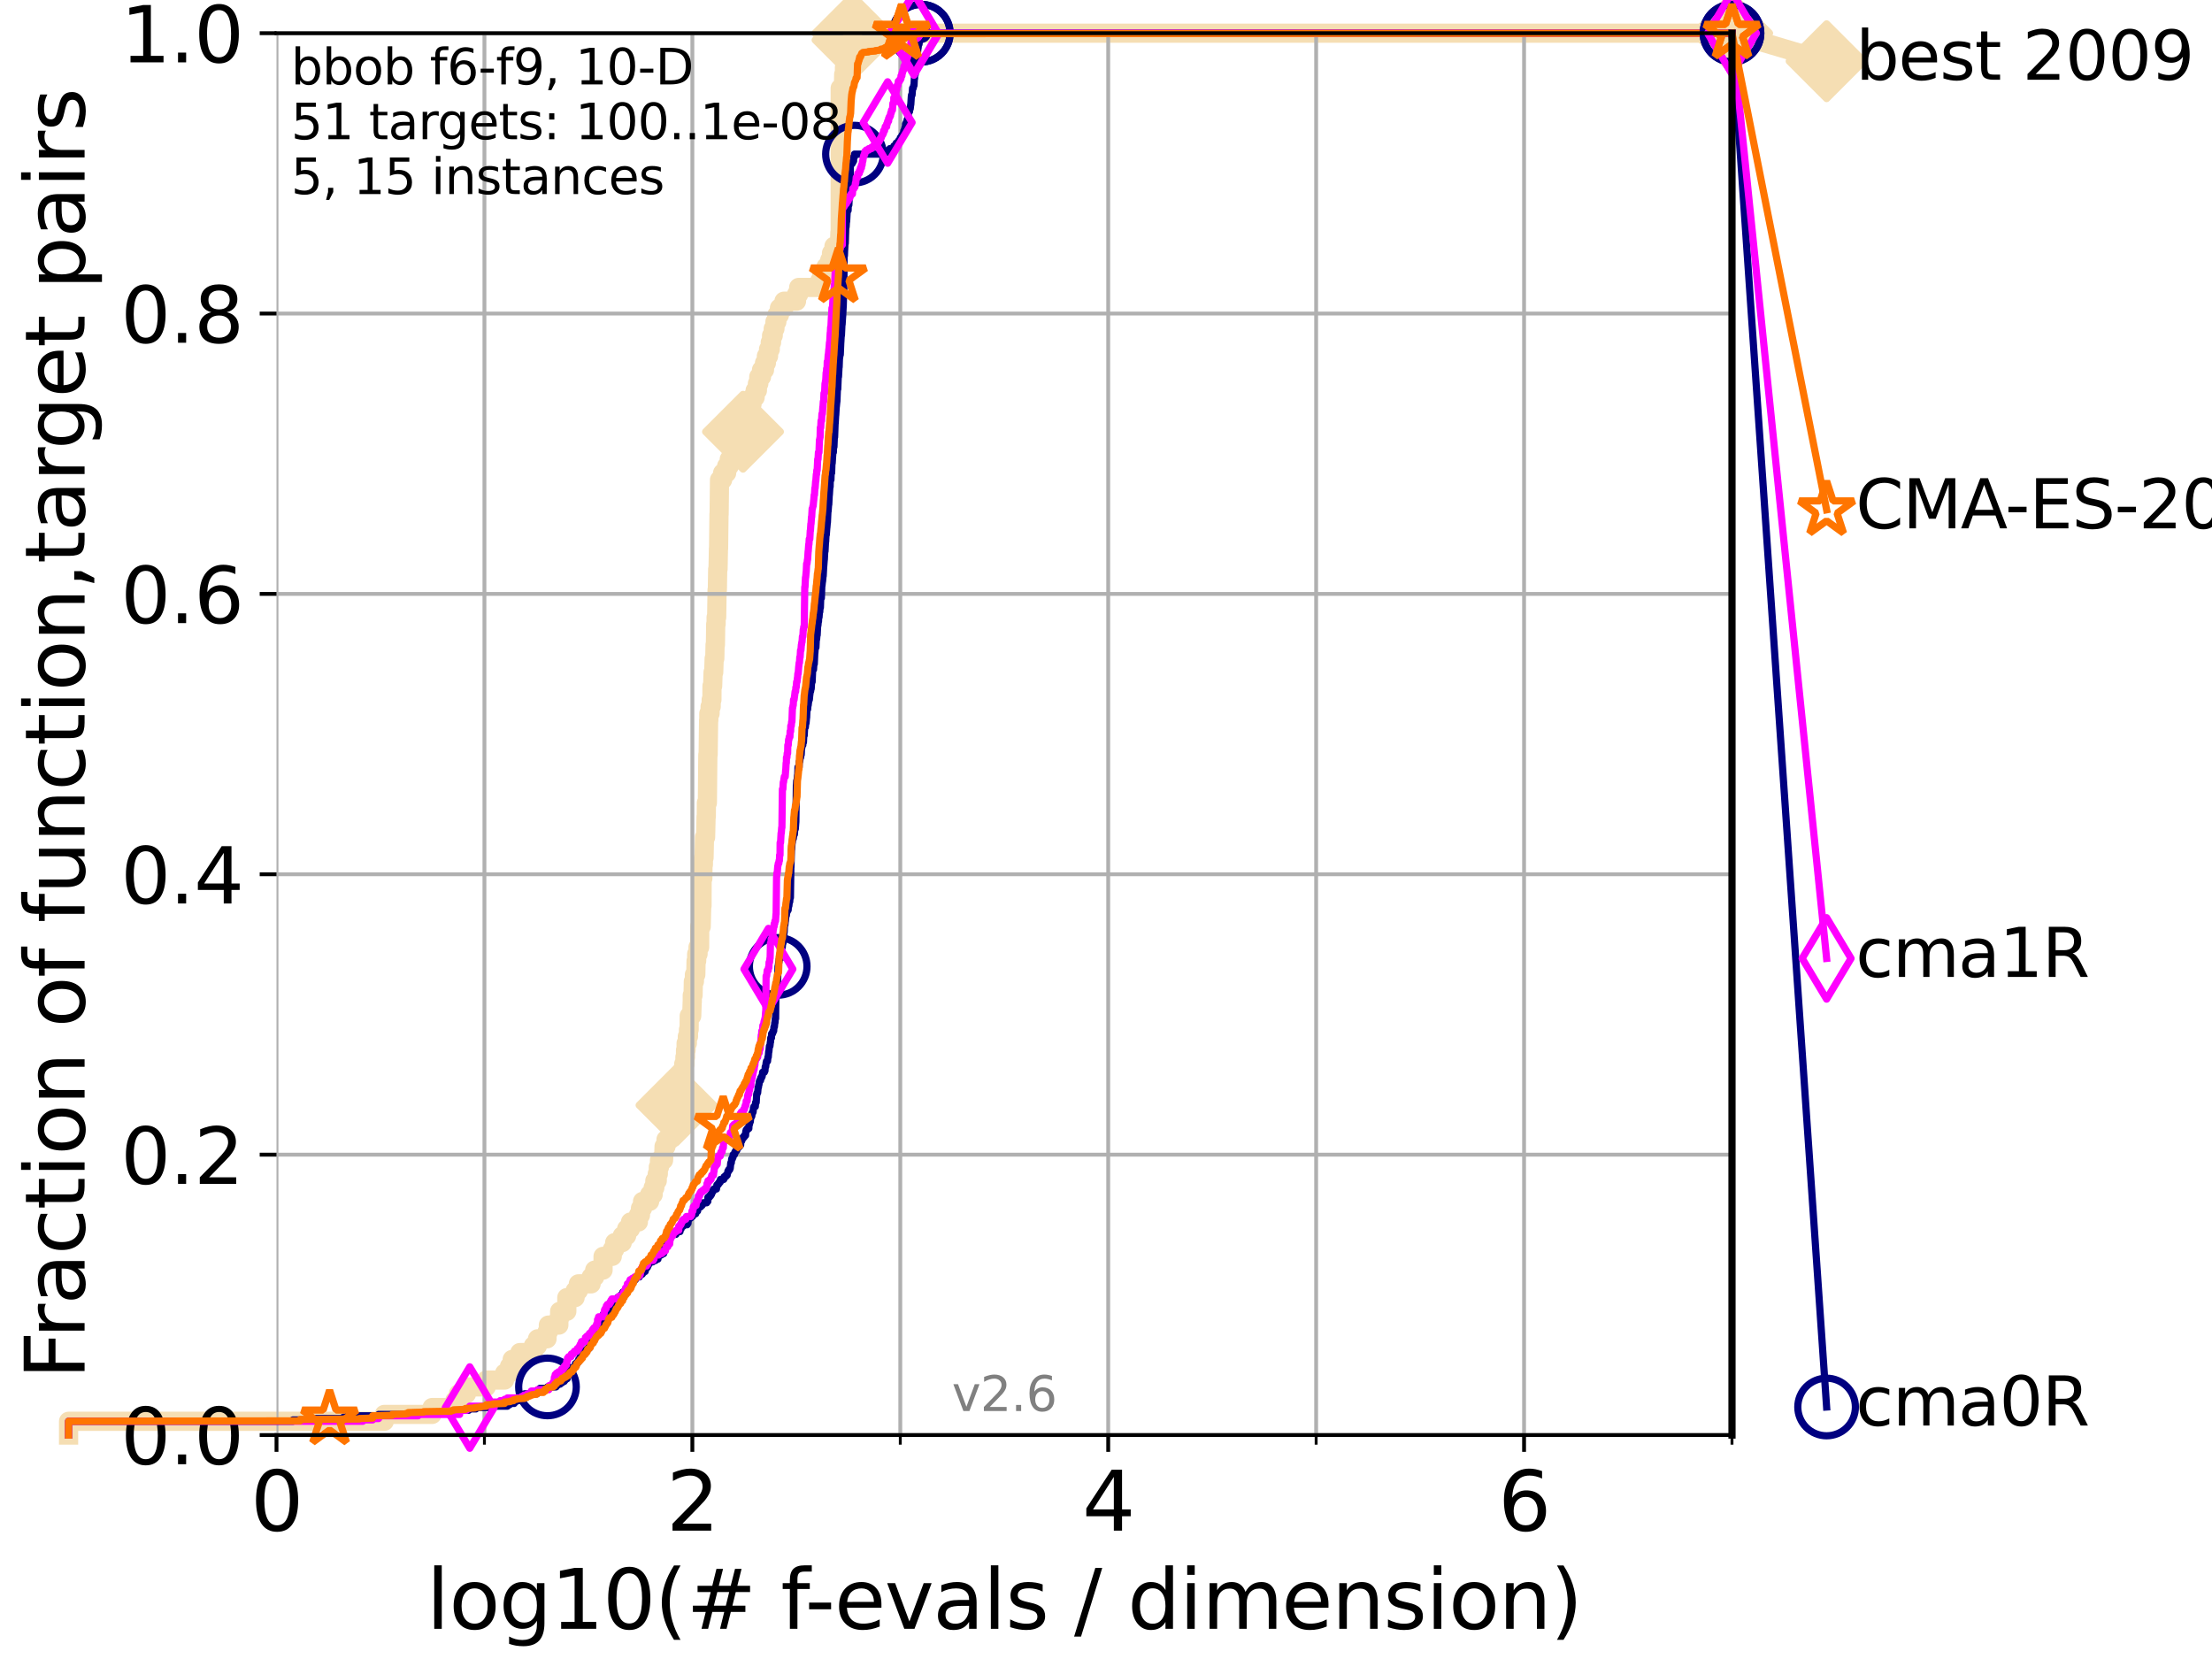 <?xml version="1.0" encoding="utf-8" standalone="no"?>
<!DOCTYPE svg PUBLIC "-//W3C//DTD SVG 1.1//EN"
  "http://www.w3.org/Graphics/SVG/1.1/DTD/svg11.dtd">
<svg xmlns:xlink="http://www.w3.org/1999/xlink" width="460.8pt" height="345.6pt" viewBox="0 0 460.8 345.6" xmlns="http://www.w3.org/2000/svg" version="1.1">
 <defs>
  <style type="text/css">*{stroke-linejoin: round; stroke-linecap: butt}</style>
 </defs>
 <g id="figure_1">
  <g id="patch_1">
   <path d="M 0 345.6 
L 460.8 345.6 
L 460.8 0 
L 0 0 
z
" style="fill: #ffffff"/>
  </g>
  <g id="axes_1">
   <g id="patch_2">
    <path d="M 57.6 298.944 
L 360.806 298.944 
L 360.806 6.912 
L 57.6 6.912 
z
" style="fill: #ffffff"/>
   </g>
   <g id="line2d_1">
    <path d="M 14.285 298.944 
L 14.285 296.081 
L 80.06 296.081 
L 80.06 294.649 
L 90.008 294.649 
L 90.008 293.218 
L 94.736 293.218 
L 94.736 291.786 
L 95.503 291.786 
L 95.503 290.355 
L 97.182 290.355 
L 97.182 288.923 
L 101.288 288.923 
L 101.288 287.492 
L 105.113 287.492 
L 105.113 286.06 
L 106.138 286.06 
L 106.138 284.629 
L 106.699 284.629 
L 106.699 283.197 
L 108.29 283.197 
L 108.29 281.766 
L 111.117 281.766 
L 111.117 280.334 
L 111.972 280.334 
L 111.972 278.903 
L 113.954 278.903 
L 113.954 277.471 
L 114.234 277.471 
L 114.234 276.04 
L 116.419 276.04 
L 116.419 274.608 
L 116.584 274.608 
L 116.584 273.176 
L 118.077 273.176 
L 118.077 270.313 
L 119.808 270.313 
L 119.808 268.882 
L 120.484 268.882 
L 120.484 267.45 
L 123.145 267.45 
L 123.145 266.019 
L 123.881 266.019 
L 123.881 264.587 
L 125.628 264.587 
L 125.628 261.724 
L 127.55 261.724 
L 127.55 260.293 
L 128.045 260.293 
L 128.045 258.861 
L 129.623 258.861 
L 129.623 257.43 
L 130.541 257.43 
L 130.541 255.998 
L 131.341 255.998 
L 131.341 254.567 
L 132.984 254.567 
L 132.984 253.135 
L 133.424 253.135 
L 133.424 251.704 
L 133.853 251.704 
L 133.853 250.272 
L 135.329 250.272 
L 135.329 248.84 
L 136.069 248.84 
L 136.069 247.409 
L 136.414 247.409 
L 136.414 245.977 
L 136.92 245.977 
L 136.92 244.546 
L 137.141 244.546 
L 137.141 243.114 
L 137.386 243.114 
L 137.386 241.683 
L 138.233 241.683 
L 138.336 238.82 
L 138.743 238.82 
L 138.743 237.388 
L 139.653 237.388 
L 139.748 233.094 
L 140.336 233.094 
L 140.336 231.662 
L 140.634 231.662 
L 140.634 230.231 
L 140.928 230.231 
L 140.928 228.799 
L 141.327 228.799 
L 141.327 227.368 
L 141.654 227.368 
L 141.654 225.936 
L 141.953 225.936 
L 141.953 224.504 
L 142.332 224.504 
L 142.436 221.641 
L 142.682 221.641 
L 142.682 220.21 
L 142.804 220.21 
L 142.804 218.778 
L 142.926 218.778 
L 142.926 217.347 
L 143.186 217.347 
L 143.186 215.915 
L 143.423 215.915 
L 143.423 214.484 
L 143.56 214.484 
L 143.58 211.621 
L 144.098 211.621 
L 144.193 208.758 
L 144.212 208.758 
L 144.212 207.326 
L 144.38 207.326 
L 144.436 204.463 
L 144.658 204.463 
L 144.658 203.032 
L 144.95 203.032 
L 145.004 200.168 
L 145.13 200.168 
L 145.13 198.737 
L 145.415 198.737 
L 145.415 197.305 
L 145.748 197.305 
L 145.765 193.011 
L 146.075 193.011 
L 146.177 188.716 
L 146.244 188.716 
L 146.261 182.99 
L 146.413 182.99 
L 146.446 180.127 
L 146.53 180.127 
L 146.53 178.696 
L 146.662 178.696 
L 146.761 174.401 
L 146.99 174.401 
L 147.087 170.106 
L 147.136 170.106 
L 147.152 167.243 
L 147.36 167.243 
L 147.455 157.223 
L 147.519 157.223 
L 147.613 150.065 
L 147.66 150.065 
L 147.66 148.633 
L 147.925 148.633 
L 147.925 147.202 
L 148.155 147.202 
L 148.155 145.77 
L 148.307 145.77 
L 148.322 142.907 
L 148.458 142.907 
L 148.548 140.044 
L 148.682 140.044 
L 148.771 137.181 
L 148.904 137.181 
L 148.962 134.318 
L 149.035 134.318 
L 149.093 130.024 
L 149.18 130.024 
L 149.18 128.592 
L 149.296 128.592 
L 149.382 122.866 
L 149.439 122.866 
L 149.51 118.571 
L 149.581 118.571 
L 149.666 114.277 
L 149.694 114.277 
L 149.778 107.119 
L 149.806 107.119 
L 149.89 99.961 
L 150.533 99.961 
L 150.533 98.53 
L 151.375 98.53 
L 151.375 97.098 
L 151.92 97.098 
L 151.92 95.667 
L 152.74 95.667 
L 152.74 94.235 
L 153.201 94.235 
L 153.201 92.804 
L 153.398 92.804 
L 153.398 91.372 
L 154.101 91.372 
L 154.101 89.941 
L 154.779 89.941 
L 154.779 88.509 
L 155.246 88.509 
L 155.246 87.078 
L 155.711 87.078 
L 155.711 85.646 
L 156.166 85.646 
L 156.166 84.215 
L 156.658 84.215 
L 156.658 82.783 
L 157.307 82.783 
L 157.307 81.352 
L 157.78 81.352 
L 157.78 79.92 
L 158.071 79.92 
L 158.071 78.488 
L 158.639 78.488 
L 158.639 77.057 
L 159.258 77.057 
L 159.258 75.625 
L 159.652 75.625 
L 159.652 74.194 
L 160.102 74.194 
L 160.102 72.762 
L 160.463 72.762 
L 160.463 71.331 
L 160.731 71.331 
L 160.731 69.899 
L 161.08 69.899 
L 161.08 68.468 
L 161.437 68.468 
L 161.437 67.036 
L 161.832 67.036 
L 161.832 65.605 
L 162.371 65.605 
L 162.371 64.173 
L 163.315 64.173 
L 163.315 62.742 
L 165.928 62.742 
L 165.928 61.31 
L 166.38 61.31 
L 166.38 59.879 
L 170.805 59.879 
L 170.805 58.447 
L 171.204 58.447 
L 171.204 57.016 
L 172.076 57.016 
L 172.076 55.584 
L 172.856 55.584 
L 172.856 54.152 
L 173.218 54.152 
L 173.218 52.721 
L 173.731 52.721 
L 173.731 51.289 
L 174.875 51.289 
L 174.967 48.426 
L 175.03 48.426 
L 175.03 18.364 
L 175.702 18.364 
L 175.755 15.501 
L 175.916 15.501 
L 175.916 14.07 
L 176.945 14.07 
L 176.945 12.638 
L 177.198 12.638 
L 177.198 11.207 
L 177.337 11.207 
L 177.428 8.344 
L 177.598 8.344 
L 177.598 6.912 
L 360.806 6.912 
L 360.806 6.912 
" style="fill: none; stroke: #f5deb3; stroke-width: 4; stroke-linecap: square"/>
   </g>
   <g id="line2d_2">
    <defs>
     <path id="m353f235f43" d="M -0 7.778 
L 7.778 0 
L 0 -7.778 
L -7.778 -0 
z
" style="stroke: #f5deb3; stroke-width: 1.5; stroke-linejoin: miter"/>
    </defs>
    <g>
     <use xlink:href="#m353f235f43" x="140.928" y="230.231" style="fill: #f5deb3; stroke: #f5deb3; stroke-width: 1.5; stroke-linejoin: miter"/>
     <use xlink:href="#m353f235f43" x="154.779" y="89.941" style="fill: #f5deb3; stroke: #f5deb3; stroke-width: 1.5; stroke-linejoin: miter"/>
     <use xlink:href="#m353f235f43" x="177.598" y="8.344" style="fill: #f5deb3; stroke: #f5deb3; stroke-width: 1.5; stroke-linejoin: miter"/>
     <use xlink:href="#m353f235f43" x="177.598" y="6.912" style="fill: #f5deb3; stroke: #f5deb3; stroke-width: 1.5; stroke-linejoin: miter"/>
     <use xlink:href="#m353f235f43" x="177.598" y="6.912" style="fill: #f5deb3; stroke: #f5deb3; stroke-width: 1.5; stroke-linejoin: miter"/>
     <use xlink:href="#m353f235f43" x="360.806" y="6.912" style="fill: #f5deb3; stroke: #f5deb3; stroke-width: 1.5; stroke-linejoin: miter"/>
    </g>
   </g>
   <g id="line2d_3">
    <path style="fill: none; stroke: #f5deb3; stroke-width: 4; stroke-linecap: square"/>
    <g/>
   </g>
   <g id="line2d_4">
    <path d="M 360.806 6.912 
L 380.515 12.753 
" style="fill: none; stroke: #f5deb3; stroke-width: 4; stroke-linecap: square"/>
    <g>
     <use xlink:href="#m353f235f43" x="360.806" y="6.912" style="fill: #f5deb3; stroke: #f5deb3; stroke-width: 1.5; stroke-linejoin: miter"/>
     <use xlink:href="#m353f235f43" x="380.515" y="12.753" style="fill: #f5deb3; stroke: #f5deb3; stroke-width: 1.5; stroke-linejoin: miter"/>
    </g>
   </g>
   <g id="matplotlib.axis_1">
    <g id="xtick_1">
     <g id="line2d_5">
      <path d="M 57.6 298.944 
L 57.6 6.912 
" clip-path="url(#p4ce995f8e3)" style="fill: none; stroke: #b0b0b0; stroke-width: 0.8; stroke-linecap: square"/>
     </g>
     <g id="line2d_6">
      <defs>
       <path id="m57f3b0859e" d="M 0 0 
L 0 3.5 
" style="stroke: #000000; stroke-width: 0.8"/>
      </defs>
      <g>
       <use xlink:href="#m57f3b0859e" x="57.6" y="298.944" style="stroke: #000000; stroke-width: 0.8"/>
      </g>
     </g>
     <g id="text_1">
      <!-- 0 -->
      <g transform="translate(52.192 318.861)scale(0.17 -0.17)">
       <defs>
        <path id="DejaVuSans-30" d="M 2034 4250 
Q 1547 4250 1301 3770 
Q 1056 3291 1056 2328 
Q 1056 1369 1301 889 
Q 1547 409 2034 409 
Q 2525 409 2770 889 
Q 3016 1369 3016 2328 
Q 3016 3291 2770 3770 
Q 2525 4250 2034 4250 
z
M 2034 4750 
Q 2819 4750 3233 4129 
Q 3647 3509 3647 2328 
Q 3647 1150 3233 529 
Q 2819 -91 2034 -91 
Q 1250 -91 836 529 
Q 422 1150 422 2328 
Q 422 3509 836 4129 
Q 1250 4750 2034 4750 
z
" transform="scale(0.016)"/>
       </defs>
       <use xlink:href="#DejaVuSans-30"/>
      </g>
     </g>
    </g>
    <g id="xtick_2">
     <g id="line2d_7">
      <path d="M 144.23 298.944 
L 144.23 6.912 
" clip-path="url(#p4ce995f8e3)" style="fill: none; stroke: #b0b0b0; stroke-width: 0.8; stroke-linecap: square"/>
     </g>
     <g id="line2d_8">
      <g>
       <use xlink:href="#m57f3b0859e" x="144.23" y="298.944" style="stroke: #000000; stroke-width: 0.8"/>
      </g>
     </g>
     <g id="text_2">
      <!-- 2 -->
      <g transform="translate(138.822 318.861)scale(0.17 -0.17)">
       <defs>
        <path id="DejaVuSans-32" d="M 1228 531 
L 3431 531 
L 3431 0 
L 469 0 
L 469 531 
Q 828 903 1448 1529 
Q 2069 2156 2228 2338 
Q 2531 2678 2651 2914 
Q 2772 3150 2772 3378 
Q 2772 3750 2511 3984 
Q 2250 4219 1831 4219 
Q 1534 4219 1204 4116 
Q 875 4013 500 3803 
L 500 4441 
Q 881 4594 1212 4672 
Q 1544 4750 1819 4750 
Q 2544 4750 2975 4387 
Q 3406 4025 3406 3419 
Q 3406 3131 3298 2873 
Q 3191 2616 2906 2266 
Q 2828 2175 2409 1742 
Q 1991 1309 1228 531 
z
" transform="scale(0.016)"/>
       </defs>
       <use xlink:href="#DejaVuSans-32"/>
      </g>
     </g>
    </g>
    <g id="xtick_3">
     <g id="line2d_9">
      <path d="M 230.861 298.944 
L 230.861 6.912 
" clip-path="url(#p4ce995f8e3)" style="fill: none; stroke: #b0b0b0; stroke-width: 0.8; stroke-linecap: square"/>
     </g>
     <g id="line2d_10">
      <g>
       <use xlink:href="#m57f3b0859e" x="230.861" y="298.944" style="stroke: #000000; stroke-width: 0.8"/>
      </g>
     </g>
     <g id="text_3">
      <!-- 4 -->
      <g transform="translate(225.453 318.861)scale(0.17 -0.17)">
       <defs>
        <path id="DejaVuSans-34" d="M 2419 4116 
L 825 1625 
L 2419 1625 
L 2419 4116 
z
M 2253 4666 
L 3047 4666 
L 3047 1625 
L 3713 1625 
L 3713 1100 
L 3047 1100 
L 3047 0 
L 2419 0 
L 2419 1100 
L 313 1100 
L 313 1709 
L 2253 4666 
z
" transform="scale(0.016)"/>
       </defs>
       <use xlink:href="#DejaVuSans-34"/>
      </g>
     </g>
    </g>
    <g id="xtick_4">
     <g id="line2d_11">
      <path d="M 317.491 298.944 
L 317.491 6.912 
" clip-path="url(#p4ce995f8e3)" style="fill: none; stroke: #b0b0b0; stroke-width: 0.8; stroke-linecap: square"/>
     </g>
     <g id="line2d_12">
      <g>
       <use xlink:href="#m57f3b0859e" x="317.491" y="298.944" style="stroke: #000000; stroke-width: 0.8"/>
      </g>
     </g>
     <g id="text_4">
      <!-- 6 -->
      <g transform="translate(312.083 318.861)scale(0.17 -0.17)">
       <defs>
        <path id="DejaVuSans-36" d="M 2113 2584 
Q 1688 2584 1439 2293 
Q 1191 2003 1191 1497 
Q 1191 994 1439 701 
Q 1688 409 2113 409 
Q 2538 409 2786 701 
Q 3034 994 3034 1497 
Q 3034 2003 2786 2293 
Q 2538 2584 2113 2584 
z
M 3366 4563 
L 3366 3988 
Q 3128 4100 2886 4159 
Q 2644 4219 2406 4219 
Q 1781 4219 1451 3797 
Q 1122 3375 1075 2522 
Q 1259 2794 1537 2939 
Q 1816 3084 2150 3084 
Q 2853 3084 3261 2657 
Q 3669 2231 3669 1497 
Q 3669 778 3244 343 
Q 2819 -91 2113 -91 
Q 1303 -91 875 529 
Q 447 1150 447 2328 
Q 447 3434 972 4092 
Q 1497 4750 2381 4750 
Q 2619 4750 2861 4703 
Q 3103 4656 3366 4563 
z
" transform="scale(0.016)"/>
       </defs>
       <use xlink:href="#DejaVuSans-36"/>
      </g>
     </g>
    </g>
    <g id="xtick_5">
     <g id="line2d_13">
      <path d="M 100.915 298.944 
L 100.915 6.912 
" clip-path="url(#p4ce995f8e3)" style="fill: none; stroke: #b0b0b0; stroke-width: 0.8; stroke-linecap: square"/>
     </g>
     <g id="line2d_14">
      <defs>
       <path id="mfc9b7e21c8" d="M 0 0 
L 0 2 
" style="stroke: #000000; stroke-width: 0.6"/>
      </defs>
      <g>
       <use xlink:href="#mfc9b7e21c8" x="100.915" y="298.944" style="stroke: #000000; stroke-width: 0.6"/>
      </g>
     </g>
    </g>
    <g id="xtick_6">
     <g id="line2d_15">
      <path d="M 187.546 298.944 
L 187.546 6.912 
" clip-path="url(#p4ce995f8e3)" style="fill: none; stroke: #b0b0b0; stroke-width: 0.8; stroke-linecap: square"/>
     </g>
     <g id="line2d_16">
      <g>
       <use xlink:href="#mfc9b7e21c8" x="187.546" y="298.944" style="stroke: #000000; stroke-width: 0.6"/>
      </g>
     </g>
    </g>
    <g id="xtick_7">
     <g id="line2d_17">
      <path d="M 274.176 298.944 
L 274.176 6.912 
" clip-path="url(#p4ce995f8e3)" style="fill: none; stroke: #b0b0b0; stroke-width: 0.8; stroke-linecap: square"/>
     </g>
     <g id="line2d_18">
      <g>
       <use xlink:href="#mfc9b7e21c8" x="274.176" y="298.944" style="stroke: #000000; stroke-width: 0.6"/>
      </g>
     </g>
    </g>
    <g id="xtick_8">
     <g id="line2d_19">
      <path d="M 360.806 298.944 
L 360.806 6.912 
" clip-path="url(#p4ce995f8e3)" style="fill: none; stroke: #b0b0b0; stroke-width: 0.8; stroke-linecap: square"/>
     </g>
     <g id="line2d_20">
      <g>
       <use xlink:href="#mfc9b7e21c8" x="360.806" y="298.944" style="stroke: #000000; stroke-width: 0.6"/>
      </g>
     </g>
    </g>
    <g id="text_5">
     <!-- log10(# f-evals / dimension) -->
     <g transform="translate(88.823 339.314)scale(0.17 -0.17)">
      <defs>
       <path id="DejaVuSans-6c" d="M 603 4863 
L 1178 4863 
L 1178 0 
L 603 0 
L 603 4863 
z
" transform="scale(0.016)"/>
       <path id="DejaVuSans-6f" d="M 1959 3097 
Q 1497 3097 1228 2736 
Q 959 2375 959 1747 
Q 959 1119 1226 758 
Q 1494 397 1959 397 
Q 2419 397 2687 759 
Q 2956 1122 2956 1747 
Q 2956 2369 2687 2733 
Q 2419 3097 1959 3097 
z
M 1959 3584 
Q 2709 3584 3137 3096 
Q 3566 2609 3566 1747 
Q 3566 888 3137 398 
Q 2709 -91 1959 -91 
Q 1206 -91 779 398 
Q 353 888 353 1747 
Q 353 2609 779 3096 
Q 1206 3584 1959 3584 
z
" transform="scale(0.016)"/>
       <path id="DejaVuSans-67" d="M 2906 1791 
Q 2906 2416 2648 2759 
Q 2391 3103 1925 3103 
Q 1463 3103 1205 2759 
Q 947 2416 947 1791 
Q 947 1169 1205 825 
Q 1463 481 1925 481 
Q 2391 481 2648 825 
Q 2906 1169 2906 1791 
z
M 3481 434 
Q 3481 -459 3084 -895 
Q 2688 -1331 1869 -1331 
Q 1566 -1331 1297 -1286 
Q 1028 -1241 775 -1147 
L 775 -588 
Q 1028 -725 1275 -790 
Q 1522 -856 1778 -856 
Q 2344 -856 2625 -561 
Q 2906 -266 2906 331 
L 2906 616 
Q 2728 306 2450 153 
Q 2172 0 1784 0 
Q 1141 0 747 490 
Q 353 981 353 1791 
Q 353 2603 747 3093 
Q 1141 3584 1784 3584 
Q 2172 3584 2450 3431 
Q 2728 3278 2906 2969 
L 2906 3500 
L 3481 3500 
L 3481 434 
z
" transform="scale(0.016)"/>
       <path id="DejaVuSans-31" d="M 794 531 
L 1825 531 
L 1825 4091 
L 703 3866 
L 703 4441 
L 1819 4666 
L 2450 4666 
L 2450 531 
L 3481 531 
L 3481 0 
L 794 0 
L 794 531 
z
" transform="scale(0.016)"/>
       <path id="DejaVuSans-28" d="M 1984 4856 
Q 1566 4138 1362 3434 
Q 1159 2731 1159 2009 
Q 1159 1288 1364 580 
Q 1569 -128 1984 -844 
L 1484 -844 
Q 1016 -109 783 600 
Q 550 1309 550 2009 
Q 550 2706 781 3412 
Q 1013 4119 1484 4856 
L 1984 4856 
z
" transform="scale(0.016)"/>
       <path id="DejaVuSans-23" d="M 3272 2816 
L 2363 2816 
L 2100 1772 
L 3016 1772 
L 3272 2816 
z
M 2803 4594 
L 2478 3297 
L 3391 3297 
L 3719 4594 
L 4219 4594 
L 3897 3297 
L 4872 3297 
L 4872 2816 
L 3775 2816 
L 3519 1772 
L 4513 1772 
L 4513 1294 
L 3397 1294 
L 3072 0 
L 2572 0 
L 2894 1294 
L 1978 1294 
L 1656 0 
L 1153 0 
L 1478 1294 
L 494 1294 
L 494 1772 
L 1594 1772 
L 1856 2816 
L 850 2816 
L 850 3297 
L 1978 3297 
L 2297 4594 
L 2803 4594 
z
" transform="scale(0.016)"/>
       <path id="DejaVuSans-20" transform="scale(0.016)"/>
       <path id="DejaVuSans-66" d="M 2375 4863 
L 2375 4384 
L 1825 4384 
Q 1516 4384 1395 4259 
Q 1275 4134 1275 3809 
L 1275 3500 
L 2222 3500 
L 2222 3053 
L 1275 3053 
L 1275 0 
L 697 0 
L 697 3053 
L 147 3053 
L 147 3500 
L 697 3500 
L 697 3744 
Q 697 4328 969 4595 
Q 1241 4863 1831 4863 
L 2375 4863 
z
" transform="scale(0.016)"/>
       <path id="DejaVuSans-2d" d="M 313 2009 
L 1997 2009 
L 1997 1497 
L 313 1497 
L 313 2009 
z
" transform="scale(0.016)"/>
       <path id="DejaVuSans-65" d="M 3597 1894 
L 3597 1613 
L 953 1613 
Q 991 1019 1311 708 
Q 1631 397 2203 397 
Q 2534 397 2845 478 
Q 3156 559 3463 722 
L 3463 178 
Q 3153 47 2828 -22 
Q 2503 -91 2169 -91 
Q 1331 -91 842 396 
Q 353 884 353 1716 
Q 353 2575 817 3079 
Q 1281 3584 2069 3584 
Q 2775 3584 3186 3129 
Q 3597 2675 3597 1894 
z
M 3022 2063 
Q 3016 2534 2758 2815 
Q 2500 3097 2075 3097 
Q 1594 3097 1305 2825 
Q 1016 2553 972 2059 
L 3022 2063 
z
" transform="scale(0.016)"/>
       <path id="DejaVuSans-76" d="M 191 3500 
L 800 3500 
L 1894 563 
L 2988 3500 
L 3597 3500 
L 2284 0 
L 1503 0 
L 191 3500 
z
" transform="scale(0.016)"/>
       <path id="DejaVuSans-61" d="M 2194 1759 
Q 1497 1759 1228 1600 
Q 959 1441 959 1056 
Q 959 750 1161 570 
Q 1363 391 1709 391 
Q 2188 391 2477 730 
Q 2766 1069 2766 1631 
L 2766 1759 
L 2194 1759 
z
M 3341 1997 
L 3341 0 
L 2766 0 
L 2766 531 
Q 2569 213 2275 61 
Q 1981 -91 1556 -91 
Q 1019 -91 701 211 
Q 384 513 384 1019 
Q 384 1609 779 1909 
Q 1175 2209 1959 2209 
L 2766 2209 
L 2766 2266 
Q 2766 2663 2505 2880 
Q 2244 3097 1772 3097 
Q 1472 3097 1187 3025 
Q 903 2953 641 2809 
L 641 3341 
Q 956 3463 1253 3523 
Q 1550 3584 1831 3584 
Q 2591 3584 2966 3190 
Q 3341 2797 3341 1997 
z
" transform="scale(0.016)"/>
       <path id="DejaVuSans-73" d="M 2834 3397 
L 2834 2853 
Q 2591 2978 2328 3040 
Q 2066 3103 1784 3103 
Q 1356 3103 1142 2972 
Q 928 2841 928 2578 
Q 928 2378 1081 2264 
Q 1234 2150 1697 2047 
L 1894 2003 
Q 2506 1872 2764 1633 
Q 3022 1394 3022 966 
Q 3022 478 2636 193 
Q 2250 -91 1575 -91 
Q 1294 -91 989 -36 
Q 684 19 347 128 
L 347 722 
Q 666 556 975 473 
Q 1284 391 1588 391 
Q 1994 391 2212 530 
Q 2431 669 2431 922 
Q 2431 1156 2273 1281 
Q 2116 1406 1581 1522 
L 1381 1569 
Q 847 1681 609 1914 
Q 372 2147 372 2553 
Q 372 3047 722 3315 
Q 1072 3584 1716 3584 
Q 2034 3584 2315 3537 
Q 2597 3491 2834 3397 
z
" transform="scale(0.016)"/>
       <path id="DejaVuSans-2f" d="M 1625 4666 
L 2156 4666 
L 531 -594 
L 0 -594 
L 1625 4666 
z
" transform="scale(0.016)"/>
       <path id="DejaVuSans-64" d="M 2906 2969 
L 2906 4863 
L 3481 4863 
L 3481 0 
L 2906 0 
L 2906 525 
Q 2725 213 2448 61 
Q 2172 -91 1784 -91 
Q 1150 -91 751 415 
Q 353 922 353 1747 
Q 353 2572 751 3078 
Q 1150 3584 1784 3584 
Q 2172 3584 2448 3432 
Q 2725 3281 2906 2969 
z
M 947 1747 
Q 947 1113 1208 752 
Q 1469 391 1925 391 
Q 2381 391 2643 752 
Q 2906 1113 2906 1747 
Q 2906 2381 2643 2742 
Q 2381 3103 1925 3103 
Q 1469 3103 1208 2742 
Q 947 2381 947 1747 
z
" transform="scale(0.016)"/>
       <path id="DejaVuSans-69" d="M 603 3500 
L 1178 3500 
L 1178 0 
L 603 0 
L 603 3500 
z
M 603 4863 
L 1178 4863 
L 1178 4134 
L 603 4134 
L 603 4863 
z
" transform="scale(0.016)"/>
       <path id="DejaVuSans-6d" d="M 3328 2828 
Q 3544 3216 3844 3400 
Q 4144 3584 4550 3584 
Q 5097 3584 5394 3201 
Q 5691 2819 5691 2113 
L 5691 0 
L 5113 0 
L 5113 2094 
Q 5113 2597 4934 2840 
Q 4756 3084 4391 3084 
Q 3944 3084 3684 2787 
Q 3425 2491 3425 1978 
L 3425 0 
L 2847 0 
L 2847 2094 
Q 2847 2600 2669 2842 
Q 2491 3084 2119 3084 
Q 1678 3084 1418 2786 
Q 1159 2488 1159 1978 
L 1159 0 
L 581 0 
L 581 3500 
L 1159 3500 
L 1159 2956 
Q 1356 3278 1631 3431 
Q 1906 3584 2284 3584 
Q 2666 3584 2933 3390 
Q 3200 3197 3328 2828 
z
" transform="scale(0.016)"/>
       <path id="DejaVuSans-6e" d="M 3513 2113 
L 3513 0 
L 2938 0 
L 2938 2094 
Q 2938 2591 2744 2837 
Q 2550 3084 2163 3084 
Q 1697 3084 1428 2787 
Q 1159 2491 1159 1978 
L 1159 0 
L 581 0 
L 581 3500 
L 1159 3500 
L 1159 2956 
Q 1366 3272 1645 3428 
Q 1925 3584 2291 3584 
Q 2894 3584 3203 3211 
Q 3513 2838 3513 2113 
z
" transform="scale(0.016)"/>
       <path id="DejaVuSans-29" d="M 513 4856 
L 1013 4856 
Q 1481 4119 1714 3412 
Q 1947 2706 1947 2009 
Q 1947 1309 1714 600 
Q 1481 -109 1013 -844 
L 513 -844 
Q 928 -128 1133 580 
Q 1338 1288 1338 2009 
Q 1338 2731 1133 3434 
Q 928 4138 513 4856 
z
" transform="scale(0.016)"/>
      </defs>
      <use xlink:href="#DejaVuSans-6c"/>
      <use xlink:href="#DejaVuSans-6f" x="27.783"/>
      <use xlink:href="#DejaVuSans-67" x="88.965"/>
      <use xlink:href="#DejaVuSans-31" x="152.441"/>
      <use xlink:href="#DejaVuSans-30" x="216.064"/>
      <use xlink:href="#DejaVuSans-28" x="279.688"/>
      <use xlink:href="#DejaVuSans-23" x="318.701"/>
      <use xlink:href="#DejaVuSans-20" x="402.49"/>
      <use xlink:href="#DejaVuSans-66" x="434.277"/>
      <use xlink:href="#DejaVuSans-2d" x="463.982"/>
      <use xlink:href="#DejaVuSans-65" x="500.066"/>
      <use xlink:href="#DejaVuSans-76" x="561.59"/>
      <use xlink:href="#DejaVuSans-61" x="620.77"/>
      <use xlink:href="#DejaVuSans-6c" x="682.049"/>
      <use xlink:href="#DejaVuSans-73" x="709.832"/>
      <use xlink:href="#DejaVuSans-20" x="761.932"/>
      <use xlink:href="#DejaVuSans-2f" x="793.719"/>
      <use xlink:href="#DejaVuSans-20" x="827.41"/>
      <use xlink:href="#DejaVuSans-64" x="859.197"/>
      <use xlink:href="#DejaVuSans-69" x="922.674"/>
      <use xlink:href="#DejaVuSans-6d" x="950.457"/>
      <use xlink:href="#DejaVuSans-65" x="1047.869"/>
      <use xlink:href="#DejaVuSans-6e" x="1109.393"/>
      <use xlink:href="#DejaVuSans-73" x="1172.771"/>
      <use xlink:href="#DejaVuSans-69" x="1224.871"/>
      <use xlink:href="#DejaVuSans-6f" x="1252.654"/>
      <use xlink:href="#DejaVuSans-6e" x="1313.836"/>
      <use xlink:href="#DejaVuSans-29" x="1377.215"/>
     </g>
    </g>
   </g>
   <g id="matplotlib.axis_2">
    <g id="ytick_1">
     <g id="line2d_21">
      <path d="M 57.6 298.944 
L 360.806 298.944 
" clip-path="url(#p4ce995f8e3)" style="fill: none; stroke: #b0b0b0; stroke-width: 0.8; stroke-linecap: square"/>
     </g>
     <g id="line2d_22">
      <defs>
       <path id="me991bc2d85" d="M 0 0 
L -3.5 0 
" style="stroke: #000000; stroke-width: 0.8"/>
      </defs>
      <g>
       <use xlink:href="#me991bc2d85" x="57.6" y="298.944" style="stroke: #000000; stroke-width: 0.8"/>
      </g>
     </g>
     <g id="text_6">
      <!-- 0.0 -->
      <g transform="translate(25.155 305.023)scale(0.16 -0.16)">
       <defs>
        <path id="DejaVuSans-2e" d="M 684 794 
L 1344 794 
L 1344 0 
L 684 0 
L 684 794 
z
" transform="scale(0.016)"/>
       </defs>
       <use xlink:href="#DejaVuSans-30"/>
       <use xlink:href="#DejaVuSans-2e" x="63.623"/>
       <use xlink:href="#DejaVuSans-30" x="95.41"/>
      </g>
     </g>
    </g>
    <g id="ytick_2">
     <g id="line2d_23">
      <path d="M 57.6 240.538 
L 360.806 240.538 
" clip-path="url(#p4ce995f8e3)" style="fill: none; stroke: #b0b0b0; stroke-width: 0.8; stroke-linecap: square"/>
     </g>
     <g id="line2d_24">
      <g>
       <use xlink:href="#me991bc2d85" x="57.6" y="240.538" style="stroke: #000000; stroke-width: 0.8"/>
      </g>
     </g>
     <g id="text_7">
      <!-- 0.2 -->
      <g transform="translate(25.155 246.616)scale(0.16 -0.16)">
       <use xlink:href="#DejaVuSans-30"/>
       <use xlink:href="#DejaVuSans-2e" x="63.623"/>
       <use xlink:href="#DejaVuSans-32" x="95.41"/>
      </g>
     </g>
    </g>
    <g id="ytick_3">
     <g id="line2d_25">
      <path d="M 57.6 182.131 
L 360.806 182.131 
" clip-path="url(#p4ce995f8e3)" style="fill: none; stroke: #b0b0b0; stroke-width: 0.8; stroke-linecap: square"/>
     </g>
     <g id="line2d_26">
      <g>
       <use xlink:href="#me991bc2d85" x="57.6" y="182.131" style="stroke: #000000; stroke-width: 0.8"/>
      </g>
     </g>
     <g id="text_8">
      <!-- 0.4 -->
      <g transform="translate(25.155 188.21)scale(0.16 -0.16)">
       <use xlink:href="#DejaVuSans-30"/>
       <use xlink:href="#DejaVuSans-2e" x="63.623"/>
       <use xlink:href="#DejaVuSans-34" x="95.41"/>
      </g>
     </g>
    </g>
    <g id="ytick_4">
     <g id="line2d_27">
      <path d="M 57.6 123.725 
L 360.806 123.725 
" clip-path="url(#p4ce995f8e3)" style="fill: none; stroke: #b0b0b0; stroke-width: 0.8; stroke-linecap: square"/>
     </g>
     <g id="line2d_28">
      <g>
       <use xlink:href="#me991bc2d85" x="57.6" y="123.725" style="stroke: #000000; stroke-width: 0.8"/>
      </g>
     </g>
     <g id="text_9">
      <!-- 0.6 -->
      <g transform="translate(25.155 129.804)scale(0.16 -0.16)">
       <use xlink:href="#DejaVuSans-30"/>
       <use xlink:href="#DejaVuSans-2e" x="63.623"/>
       <use xlink:href="#DejaVuSans-36" x="95.41"/>
      </g>
     </g>
    </g>
    <g id="ytick_5">
     <g id="line2d_29">
      <path d="M 57.6 65.318 
L 360.806 65.318 
" clip-path="url(#p4ce995f8e3)" style="fill: none; stroke: #b0b0b0; stroke-width: 0.8; stroke-linecap: square"/>
     </g>
     <g id="line2d_30">
      <g>
       <use xlink:href="#me991bc2d85" x="57.6" y="65.318" style="stroke: #000000; stroke-width: 0.8"/>
      </g>
     </g>
     <g id="text_10">
      <!-- 0.8 -->
      <g transform="translate(25.155 71.397)scale(0.16 -0.16)">
       <defs>
        <path id="DejaVuSans-38" d="M 2034 2216 
Q 1584 2216 1326 1975 
Q 1069 1734 1069 1313 
Q 1069 891 1326 650 
Q 1584 409 2034 409 
Q 2484 409 2743 651 
Q 3003 894 3003 1313 
Q 3003 1734 2745 1975 
Q 2488 2216 2034 2216 
z
M 1403 2484 
Q 997 2584 770 2862 
Q 544 3141 544 3541 
Q 544 4100 942 4425 
Q 1341 4750 2034 4750 
Q 2731 4750 3128 4425 
Q 3525 4100 3525 3541 
Q 3525 3141 3298 2862 
Q 3072 2584 2669 2484 
Q 3125 2378 3379 2068 
Q 3634 1759 3634 1313 
Q 3634 634 3220 271 
Q 2806 -91 2034 -91 
Q 1263 -91 848 271 
Q 434 634 434 1313 
Q 434 1759 690 2068 
Q 947 2378 1403 2484 
z
M 1172 3481 
Q 1172 3119 1398 2916 
Q 1625 2713 2034 2713 
Q 2441 2713 2670 2916 
Q 2900 3119 2900 3481 
Q 2900 3844 2670 4047 
Q 2441 4250 2034 4250 
Q 1625 4250 1398 4047 
Q 1172 3844 1172 3481 
z
" transform="scale(0.016)"/>
       </defs>
       <use xlink:href="#DejaVuSans-30"/>
       <use xlink:href="#DejaVuSans-2e" x="63.623"/>
       <use xlink:href="#DejaVuSans-38" x="95.41"/>
      </g>
     </g>
    </g>
    <g id="ytick_6">
     <g id="line2d_31">
      <path d="M 57.6 6.912 
L 360.806 6.912 
" clip-path="url(#p4ce995f8e3)" style="fill: none; stroke: #b0b0b0; stroke-width: 0.8; stroke-linecap: square"/>
     </g>
     <g id="line2d_32">
      <g>
       <use xlink:href="#me991bc2d85" x="57.6" y="6.912" style="stroke: #000000; stroke-width: 0.8"/>
      </g>
     </g>
     <g id="text_11">
      <!-- 1.0 -->
      <g transform="translate(25.155 12.991)scale(0.16 -0.16)">
       <use xlink:href="#DejaVuSans-31"/>
       <use xlink:href="#DejaVuSans-2e" x="63.623"/>
       <use xlink:href="#DejaVuSans-30" x="95.41"/>
      </g>
     </g>
    </g>
    <g id="text_12">
     <!-- Fraction of function,target pairs -->
     <g transform="translate(17.62 287.313)rotate(-90)scale(0.17 -0.17)">
      <defs>
       <path id="DejaVuSans-46" d="M 628 4666 
L 3309 4666 
L 3309 4134 
L 1259 4134 
L 1259 2759 
L 3109 2759 
L 3109 2228 
L 1259 2228 
L 1259 0 
L 628 0 
L 628 4666 
z
" transform="scale(0.016)"/>
       <path id="DejaVuSans-72" d="M 2631 2963 
Q 2534 3019 2420 3045 
Q 2306 3072 2169 3072 
Q 1681 3072 1420 2755 
Q 1159 2438 1159 1844 
L 1159 0 
L 581 0 
L 581 3500 
L 1159 3500 
L 1159 2956 
Q 1341 3275 1631 3429 
Q 1922 3584 2338 3584 
Q 2397 3584 2469 3576 
Q 2541 3569 2628 3553 
L 2631 2963 
z
" transform="scale(0.016)"/>
       <path id="DejaVuSans-63" d="M 3122 3366 
L 3122 2828 
Q 2878 2963 2633 3030 
Q 2388 3097 2138 3097 
Q 1578 3097 1268 2742 
Q 959 2388 959 1747 
Q 959 1106 1268 751 
Q 1578 397 2138 397 
Q 2388 397 2633 464 
Q 2878 531 3122 666 
L 3122 134 
Q 2881 22 2623 -34 
Q 2366 -91 2075 -91 
Q 1284 -91 818 406 
Q 353 903 353 1747 
Q 353 2603 823 3093 
Q 1294 3584 2113 3584 
Q 2378 3584 2631 3529 
Q 2884 3475 3122 3366 
z
" transform="scale(0.016)"/>
       <path id="DejaVuSans-74" d="M 1172 4494 
L 1172 3500 
L 2356 3500 
L 2356 3053 
L 1172 3053 
L 1172 1153 
Q 1172 725 1289 603 
Q 1406 481 1766 481 
L 2356 481 
L 2356 0 
L 1766 0 
Q 1100 0 847 248 
Q 594 497 594 1153 
L 594 3053 
L 172 3053 
L 172 3500 
L 594 3500 
L 594 4494 
L 1172 4494 
z
" transform="scale(0.016)"/>
       <path id="DejaVuSans-75" d="M 544 1381 
L 544 3500 
L 1119 3500 
L 1119 1403 
Q 1119 906 1312 657 
Q 1506 409 1894 409 
Q 2359 409 2629 706 
Q 2900 1003 2900 1516 
L 2900 3500 
L 3475 3500 
L 3475 0 
L 2900 0 
L 2900 538 
Q 2691 219 2414 64 
Q 2138 -91 1772 -91 
Q 1169 -91 856 284 
Q 544 659 544 1381 
z
M 1991 3584 
L 1991 3584 
z
" transform="scale(0.016)"/>
       <path id="DejaVuSans-2c" d="M 750 794 
L 1409 794 
L 1409 256 
L 897 -744 
L 494 -744 
L 750 256 
L 750 794 
z
" transform="scale(0.016)"/>
       <path id="DejaVuSans-70" d="M 1159 525 
L 1159 -1331 
L 581 -1331 
L 581 3500 
L 1159 3500 
L 1159 2969 
Q 1341 3281 1617 3432 
Q 1894 3584 2278 3584 
Q 2916 3584 3314 3078 
Q 3713 2572 3713 1747 
Q 3713 922 3314 415 
Q 2916 -91 2278 -91 
Q 1894 -91 1617 61 
Q 1341 213 1159 525 
z
M 3116 1747 
Q 3116 2381 2855 2742 
Q 2594 3103 2138 3103 
Q 1681 3103 1420 2742 
Q 1159 2381 1159 1747 
Q 1159 1113 1420 752 
Q 1681 391 2138 391 
Q 2594 391 2855 752 
Q 3116 1113 3116 1747 
z
" transform="scale(0.016)"/>
      </defs>
      <use xlink:href="#DejaVuSans-46"/>
      <use xlink:href="#DejaVuSans-72" x="50.27"/>
      <use xlink:href="#DejaVuSans-61" x="91.383"/>
      <use xlink:href="#DejaVuSans-63" x="152.662"/>
      <use xlink:href="#DejaVuSans-74" x="207.643"/>
      <use xlink:href="#DejaVuSans-69" x="246.852"/>
      <use xlink:href="#DejaVuSans-6f" x="274.635"/>
      <use xlink:href="#DejaVuSans-6e" x="335.816"/>
      <use xlink:href="#DejaVuSans-20" x="399.195"/>
      <use xlink:href="#DejaVuSans-6f" x="430.982"/>
      <use xlink:href="#DejaVuSans-66" x="492.164"/>
      <use xlink:href="#DejaVuSans-20" x="527.369"/>
      <use xlink:href="#DejaVuSans-66" x="559.156"/>
      <use xlink:href="#DejaVuSans-75" x="594.361"/>
      <use xlink:href="#DejaVuSans-6e" x="657.74"/>
      <use xlink:href="#DejaVuSans-63" x="721.119"/>
      <use xlink:href="#DejaVuSans-74" x="776.1"/>
      <use xlink:href="#DejaVuSans-69" x="815.309"/>
      <use xlink:href="#DejaVuSans-6f" x="843.092"/>
      <use xlink:href="#DejaVuSans-6e" x="904.273"/>
      <use xlink:href="#DejaVuSans-2c" x="967.652"/>
      <use xlink:href="#DejaVuSans-74" x="999.439"/>
      <use xlink:href="#DejaVuSans-61" x="1038.648"/>
      <use xlink:href="#DejaVuSans-72" x="1099.928"/>
      <use xlink:href="#DejaVuSans-67" x="1139.291"/>
      <use xlink:href="#DejaVuSans-65" x="1202.768"/>
      <use xlink:href="#DejaVuSans-74" x="1264.291"/>
      <use xlink:href="#DejaVuSans-20" x="1303.5"/>
      <use xlink:href="#DejaVuSans-70" x="1335.287"/>
      <use xlink:href="#DejaVuSans-61" x="1398.764"/>
      <use xlink:href="#DejaVuSans-69" x="1460.043"/>
      <use xlink:href="#DejaVuSans-72" x="1487.826"/>
      <use xlink:href="#DejaVuSans-73" x="1528.939"/>
     </g>
    </g>
   </g>
   <g id="line2d_33">
    <defs>
     <path id="m6e3ed2e294" d="M 0 1.5 
C 0.398 1.5 0.779 1.342 1.061 1.061 
C 1.342 0.779 1.5 0.398 1.5 0 
C 1.5 -0.398 1.342 -0.779 1.061 -1.061 
C 0.779 -1.342 0.398 -1.5 0 -1.5 
C -0.398 -1.5 -0.779 -1.342 -1.061 -1.061 
C -1.342 -0.779 -1.5 -0.398 -1.5 0 
C -1.5 0.398 -1.342 0.779 -1.061 1.061 
C -0.779 1.342 -0.398 1.5 0 1.5 
z
" style="stroke: #f5deb3"/>
    </defs>
    <g>
     <use xlink:href="#m6e3ed2e294" x="177.598" y="6.912" style="fill: #f5deb3; stroke: #f5deb3"/>
     <use xlink:href="#m6e3ed2e294" x="177.598" y="6.912" style="fill: #f5deb3; stroke: #f5deb3"/>
    </g>
   </g>
   <g id="line2d_34">
    <defs>
     <path id="mfa617e9da7" d="M 0 1.5 
C 0.398 1.5 0.779 1.342 1.061 1.061 
C 1.342 0.779 1.5 0.398 1.5 0 
C 1.5 -0.398 1.342 -0.779 1.061 -1.061 
C 0.779 -1.342 0.398 -1.5 0 -1.5 
C -0.398 -1.5 -0.779 -1.342 -1.061 -1.061 
C -1.342 -0.779 -1.5 -0.398 -1.5 0 
C -1.5 0.398 -1.342 0.779 -1.061 1.061 
C -0.779 1.342 -0.398 1.5 0 1.5 
z
" style="stroke: #000080"/>
    </defs>
    <g>
     <use xlink:href="#mfa617e9da7" x="191.917" y="6.912" style="fill: #000080; stroke: #000080"/>
     <use xlink:href="#mfa617e9da7" x="191.917" y="6.912" style="fill: #000080; stroke: #000080"/>
    </g>
   </g>
   <g id="line2d_35">
    <path d="M 14.285 298.944 
L 14.285 296.081 
L 61.03 296.081 
L 61.03 295.795 
L 65.227 295.795 
L 65.227 295.508 
L 71.557 295.508 
L 71.557 295.222 
L 72.432 295.222 
L 72.432 294.936 
L 78.883 294.936 
L 78.883 294.649 
L 85.894 294.649 
L 85.894 294.363 
L 94.995 294.363 
L 94.995 294.077 
L 95.753 294.077 
L 95.753 293.79 
L 97.635 293.79 
L 97.635 293.504 
L 99.141 293.504 
L 99.141 293.218 
L 102.536 293.218 
L 102.536 292.932 
L 105.705 292.932 
L 105.705 292.645 
L 106.138 292.645 
L 106.138 292.359 
L 107.11 292.359 
L 107.11 292.073 
L 107.379 292.073 
L 107.379 291.786 
L 108.034 291.786 
L 108.034 291.5 
L 108.668 291.5 
L 108.668 291.214 
L 109.28 291.214 
L 109.28 290.355 
L 111.868 290.355 
L 111.972 289.782 
L 112.18 289.782 
L 112.18 289.496 
L 112.488 289.496 
L 112.488 289.21 
L 114.048 289.21 
L 114.048 288.923 
L 115.833 288.923 
L 115.833 288.637 
L 116.086 288.637 
L 116.086 288.351 
L 116.665 288.351 
L 116.665 288.064 
L 117.068 288.064 
L 117.068 287.778 
L 117.54 287.778 
L 117.54 287.492 
L 117.772 287.492 
L 117.772 287.205 
L 118.152 287.205 
L 118.227 286.347 
L 118.598 286.347 
L 118.598 285.774 
L 118.745 285.774 
L 118.817 284.915 
L 119.669 284.915 
L 119.669 284.629 
L 119.808 284.629 
L 119.876 284.056 
L 120.217 284.056 
L 120.217 283.77 
L 120.484 283.77 
L 120.551 283.197 
L 120.748 283.197 
L 120.748 282.911 
L 120.879 282.911 
L 120.879 282.625 
L 121.266 282.625 
L 121.266 282.338 
L 121.519 282.338 
L 121.519 282.052 
L 121.707 282.052 
L 121.769 281.479 
L 122.077 281.479 
L 122.077 281.193 
L 122.38 281.193 
L 122.38 280.907 
L 122.737 280.907 
L 122.737 280.048 
L 122.855 280.048 
L 122.913 279.475 
L 123.088 279.475 
L 123.088 278.903 
L 123.488 278.903 
L 123.545 277.757 
L 123.825 277.757 
L 123.881 277.185 
L 124.156 277.185 
L 124.156 276.898 
L 124.32 276.898 
L 124.428 276.326 
L 124.482 276.326 
L 124.482 276.04 
L 124.642 276.04 
L 124.642 275.753 
L 124.907 275.753 
L 124.907 275.467 
L 125.064 275.467 
L 125.064 275.181 
L 125.219 275.181 
L 125.219 274.894 
L 125.527 274.894 
L 125.578 274.035 
L 125.679 274.035 
L 125.679 273.749 
L 125.929 273.749 
L 125.929 273.463 
L 126.226 273.463 
L 126.226 273.176 
L 126.661 273.176 
L 126.661 272.89 
L 126.852 272.89 
L 126.852 272.318 
L 127.274 272.318 
L 127.274 272.031 
L 128.045 272.031 
L 128.09 271.172 
L 128.571 271.172 
L 128.615 270.313 
L 129.376 270.313 
L 129.376 269.741 
L 129.704 269.741 
L 129.745 269.168 
L 130.423 269.168 
L 130.462 268.596 
L 130.579 268.596 
L 130.579 268.309 
L 130.773 268.309 
L 130.773 268.023 
L 131.078 268.023 
L 131.116 267.45 
L 131.416 267.45 
L 131.416 267.164 
L 131.527 267.164 
L 131.527 266.878 
L 132.073 266.878 
L 132.073 266.591 
L 132.358 266.591 
L 132.394 266.019 
L 133.188 266.019 
L 133.222 265.446 
L 133.788 265.446 
L 133.788 265.16 
L 134.016 265.16 
L 134.016 264.874 
L 134.4 264.874 
L 134.495 264.301 
L 134.621 264.301 
L 134.621 264.015 
L 134.87 264.015 
L 134.87 263.728 
L 134.993 263.728 
L 134.993 263.442 
L 135.147 263.442 
L 135.147 263.156 
L 135.359 263.156 
L 135.359 262.869 
L 135.981 262.869 
L 135.981 262.583 
L 136.556 262.583 
L 136.556 262.297 
L 137.058 262.297 
L 137.168 261.724 
L 137.223 261.724 
L 137.223 261.438 
L 137.761 261.438 
L 137.761 261.152 
L 138.259 261.152 
L 138.336 260.006 
L 138.413 260.006 
L 138.464 258.861 
L 139.117 258.861 
L 139.117 258.575 
L 139.363 258.575 
L 139.387 258.002 
L 139.677 258.002 
L 139.677 257.716 
L 139.844 257.716 
L 139.844 257.43 
L 139.962 257.43 
L 139.962 257.143 
L 140.816 257.143 
L 140.816 256.571 
L 141.654 256.571 
L 141.675 255.998 
L 141.89 255.998 
L 141.953 255.426 
L 142.353 255.426 
L 142.353 255.139 
L 143.146 255.139 
L 143.146 254.853 
L 143.325 254.853 
L 143.404 253.994 
L 143.58 253.994 
L 143.58 253.708 
L 143.927 253.708 
L 143.927 253.421 
L 144.268 253.421 
L 144.268 253.135 
L 144.418 253.135 
L 144.418 252.849 
L 144.932 252.849 
L 145.004 252.276 
L 145.327 252.276 
L 145.415 251.417 
L 145.955 251.417 
L 145.955 251.131 
L 146.244 251.131 
L 146.244 250.845 
L 146.463 250.845 
L 146.463 250.558 
L 147.232 250.558 
L 147.232 250.272 
L 147.455 250.272 
L 147.471 249.413 
L 147.785 249.413 
L 147.785 249.127 
L 148.033 249.127 
L 148.033 248.84 
L 148.216 248.84 
L 148.322 248.268 
L 148.503 248.268 
L 148.503 247.982 
L 148.682 247.982 
L 148.682 247.695 
L 149.253 247.695 
L 149.339 246.836 
L 149.595 246.836 
L 149.595 246.55 
L 149.806 246.55 
L 149.806 246.264 
L 150.042 246.264 
L 150.084 245.691 
L 150.774 245.691 
L 150.867 245.118 
L 151.207 245.118 
L 151.207 244.832 
L 151.478 244.832 
L 151.58 244.26 
L 151.631 244.26 
L 151.631 243.973 
L 151.782 243.973 
L 151.782 243.687 
L 152.008 243.687 
L 152.008 243.401 
L 152.119 243.401 
L 152.23 242.255 
L 152.341 242.255 
L 152.426 241.397 
L 152.571 241.397 
L 152.571 241.11 
L 152.692 241.11 
L 152.728 240.538 
L 153.001 240.538 
L 153.095 239.965 
L 153.271 239.965 
L 153.271 239.679 
L 153.479 239.679 
L 153.513 239.106 
L 153.81 239.106 
L 153.81 238.82 
L 154.09 238.82 
L 154.09 238.533 
L 154.29 238.533 
L 154.334 237.675 
L 154.52 237.675 
L 154.607 237.102 
L 154.843 237.102 
L 154.843 236.816 
L 155.077 236.816 
L 155.077 236.529 
L 155.319 236.529 
L 155.361 235.67 
L 155.444 235.67 
L 155.444 235.384 
L 155.66 235.384 
L 155.66 235.098 
L 155.995 235.098 
L 156.035 234.239 
L 156.126 234.239 
L 156.235 233.666 
L 156.305 233.666 
L 156.374 232.807 
L 156.482 232.807 
L 156.482 232.521 
L 156.619 232.521 
L 156.619 231.948 
L 156.755 231.948 
L 156.755 231.662 
L 156.88 231.662 
L 156.957 230.803 
L 157.052 230.803 
L 157.052 230.517 
L 157.345 230.517 
L 157.401 229.658 
L 157.531 229.658 
L 157.633 227.94 
L 157.707 227.94 
L 157.707 227.654 
L 157.835 227.654 
L 157.935 226.509 
L 157.998 226.509 
L 158.071 225.936 
L 158.116 225.936 
L 158.161 225.363 
L 158.25 225.363 
L 158.25 225.077 
L 158.437 225.077 
L 158.481 224.504 
L 158.656 224.504 
L 158.656 224.218 
L 158.778 224.218 
L 158.865 223.359 
L 159.233 223.359 
L 159.233 223.073 
L 159.359 223.073 
L 159.41 222.214 
L 159.51 222.214 
L 159.602 221.355 
L 159.668 221.355 
L 159.668 221.069 
L 159.891 221.069 
L 159.972 220.21 
L 160.045 220.21 
L 160.134 219.065 
L 160.175 219.065 
L 160.279 217.919 
L 160.391 217.919 
L 160.479 217.061 
L 160.518 217.061 
L 160.566 216.202 
L 160.715 216.202 
L 160.738 215.343 
L 160.925 215.343 
L 160.925 215.056 
L 161.041 215.056 
L 161.041 214.77 
L 161.171 214.77 
L 161.225 213.911 
L 161.324 213.911 
L 161.399 213.052 
L 161.445 213.052 
L 161.505 212.193 
L 161.572 212.193 
L 161.647 205.608 
L 161.84 205.608 
L 161.943 204.463 
L 161.987 204.463 
L 162.082 201.314 
L 162.111 201.314 
L 162.22 200.455 
L 162.263 200.455 
L 162.306 199.882 
L 162.385 199.882 
L 162.385 199.596 
L 162.662 199.596 
L 162.726 198.164 
L 162.782 198.164 
L 162.817 197.305 
L 162.964 197.305 
L 163.033 196.446 
L 163.123 196.446 
L 163.226 195.301 
L 163.253 195.301 
L 163.335 194.156 
L 163.369 194.156 
L 163.424 192.725 
L 163.505 192.725 
L 163.606 191.866 
L 163.619 191.866 
L 163.713 190.72 
L 163.806 190.72 
L 163.906 189.861 
L 164.031 189.861 
L 164.031 189.575 
L 164.188 189.575 
L 164.24 188.716 
L 164.337 188.716 
L 164.427 187.857 
L 164.511 187.857 
L 164.574 186.998 
L 164.657 186.998 
L 164.752 180.7 
L 164.771 180.7 
L 164.878 176.978 
L 164.91 176.978 
L 165.016 175.546 
L 165.053 175.546 
L 165.146 174.687 
L 165.263 174.687 
L 165.374 173.828 
L 165.483 173.828 
L 165.568 172.683 
L 165.677 172.683 
L 165.785 171.252 
L 165.791 171.252 
L 165.898 163.521 
L 165.91 163.521 
L 165.958 162.662 
L 166.04 162.662 
L 166.135 161.517 
L 166.17 161.517 
L 166.24 159.799 
L 166.472 159.799 
L 166.507 158.654 
L 166.593 158.654 
L 166.701 157.795 
L 166.787 157.795 
L 166.815 157.223 
L 166.905 157.223 
L 166.984 155.791 
L 167.034 155.791 
L 167.04 155.218 
L 167.24 155.218 
L 167.263 154.646 
L 167.373 154.646 
L 167.444 153.214 
L 167.532 153.214 
L 167.619 151.496 
L 167.765 151.496 
L 167.85 150.638 
L 167.915 150.638 
L 168.016 149.492 
L 168.032 149.492 
L 168.106 147.774 
L 168.238 147.774 
L 168.311 146.916 
L 168.358 146.916 
L 168.457 146.057 
L 168.483 146.057 
L 168.483 145.77 
L 168.597 145.77 
L 168.704 144.625 
L 168.725 144.625 
L 168.73 144.053 
L 168.852 144.053 
L 168.944 143.48 
L 168.984 143.48 
L 169.075 142.048 
L 169.18 142.048 
L 169.284 139.758 
L 169.314 139.758 
L 169.314 139.472 
L 169.472 139.472 
L 169.541 138.326 
L 169.629 138.326 
L 169.736 136.036 
L 169.755 136.036 
L 169.837 134.891 
L 169.972 134.891 
L 170.053 133.173 
L 170.115 133.173 
L 170.181 132.314 
L 170.229 132.314 
L 170.332 130.31 
L 170.384 130.31 
L 170.463 129.451 
L 170.51 129.451 
L 170.542 128.592 
L 170.621 128.592 
L 170.704 127.447 
L 170.773 127.447 
L 170.815 126.588 
L 170.901 126.588 
L 170.97 124.584 
L 171.105 124.584 
L 171.2 122.007 
L 171.236 122.007 
L 171.325 121.148 
L 171.347 121.148 
L 171.458 120.003 
L 171.485 120.003 
L 171.59 117.999 
L 171.599 117.999 
L 171.709 116.567 
L 171.726 116.567 
L 171.809 114.849 
L 171.865 114.849 
L 171.969 112.845 
L 171.999 112.845 
L 172.072 111.414 
L 172.132 111.414 
L 172.238 109.982 
L 172.246 109.982 
L 172.344 108.837 
L 172.365 108.837 
L 172.47 106.546 
L 172.504 106.546 
L 172.612 105.115 
L 172.645 105.115 
L 172.749 103.111 
L 172.769 103.111 
L 172.876 101.393 
L 172.93 101.393 
L 172.958 99.961 
L 173.097 99.961 
L 173.145 98.53 
L 173.242 98.53 
L 173.31 96.526 
L 173.358 96.526 
L 173.466 94.808 
L 173.474 94.808 
L 173.474 94.235 
L 173.601 94.235 
L 173.648 93.09 
L 173.727 93.09 
L 173.805 91.086 
L 173.863 91.086 
L 173.968 88.223 
L 173.984 88.223 
L 174.084 86.505 
L 174.099 86.505 
L 174.203 84.787 
L 174.214 84.787 
L 174.325 83.642 
L 174.344 83.642 
L 174.446 81.065 
L 174.518 81.065 
L 174.623 78.488 
L 174.675 78.488 
L 174.783 76.484 
L 174.809 76.484 
L 174.883 74.48 
L 174.923 74.48 
L 174.975 73.908 
L 175.044 73.908 
L 175.154 71.331 
L 175.161 71.331 
L 175.241 69.899 
L 175.284 69.899 
L 175.392 67.609 
L 175.424 67.609 
L 175.531 65.891 
L 175.542 65.891 
L 175.649 63.887 
L 175.659 63.887 
L 175.719 61.883 
L 175.772 61.883 
L 175.846 53.294 
L 175.902 53.294 
L 176.006 50.717 
L 176.069 50.717 
L 176.179 47.281 
L 176.248 47.281 
L 176.33 46.136 
L 176.371 46.136 
L 176.48 44.132 
L 176.5 44.132 
L 176.5 43.845 
L 176.675 43.845 
L 176.712 42.7 
L 176.832 42.7 
L 176.938 40.696 
L 177.139 40.696 
L 177.139 34.111 
L 177.508 34.111 
L 177.508 33.825 
L 177.668 33.825 
L 177.668 33.538 
L 177.82 33.538 
L 177.82 32.68 
L 178.002 32.68 
L 178.002 32.107 
L 183.502 32.107 
L 183.502 31.821 
L 184.632 31.821 
L 184.632 31.534 
L 185.053 31.534 
L 185.053 31.248 
L 185.368 31.248 
L 185.368 30.962 
L 186.128 30.962 
L 186.213 30.389 
L 186.593 30.389 
L 186.687 29.816 
L 187.038 29.816 
L 187.038 29.53 
L 187.235 29.53 
L 187.235 29.244 
L 187.455 29.244 
L 187.557 28.671 
L 187.783 28.671 
L 187.783 28.385 
L 187.933 28.385 
L 187.933 28.099 
L 188.16 28.099 
L 188.224 27.526 
L 188.276 27.526 
L 188.276 27.24 
L 188.438 27.24 
L 188.487 26.667 
L 188.594 26.667 
L 188.649 25.808 
L 188.778 25.808 
L 188.778 25.522 
L 188.95 25.522 
L 188.967 24.949 
L 189.146 24.949 
L 189.208 23.518 
L 189.301 23.518 
L 189.301 23.231 
L 189.475 23.231 
L 189.507 22.659 
L 189.615 22.659 
L 189.709 21.8 
L 189.735 21.8 
L 189.845 20.082 
L 189.881 20.082 
L 189.881 19.796 
L 189.996 19.796 
L 190.106 18.364 
L 190.242 18.364 
L 190.342 17.792 
L 190.407 17.792 
L 190.475 16.36 
L 190.526 16.36 
L 190.528 15.501 
L 190.656 15.501 
L 190.745 14.07 
L 190.789 14.07 
L 190.884 11.779 
L 190.999 11.779 
L 191.097 11.207 
L 191.114 11.207 
L 191.22 10.061 
L 191.251 10.061 
L 191.349 9.202 
L 191.457 9.202 
L 191.506 8.63 
L 191.604 8.63 
L 191.604 8.344 
L 191.727 8.344 
L 191.787 7.771 
L 191.881 7.771 
L 191.917 6.912 
L 360.806 6.912 
L 360.806 6.912 
" style="fill: none; stroke: #000080; stroke-width: 1.5; stroke-linecap: square"/>
   </g>
   <g id="line2d_36">
    <defs>
     <path id="m23098ef412" d="M 0 6 
C 1.591 6 3.117 5.368 4.243 4.243 
C 5.368 3.117 6 1.591 6 0 
C 6 -1.591 5.368 -3.117 4.243 -4.243 
C 3.117 -5.368 1.591 -6 0 -6 
C -1.591 -6 -3.117 -5.368 -4.243 -4.243 
C -5.368 -3.117 -6 -1.591 -6 0 
C -6 1.591 -5.368 3.117 -4.243 4.243 
C -3.117 5.368 -1.591 6 0 6 
z
" style="stroke: #000080; stroke-width: 1.5"/>
    </defs>
    <g>
     <use xlink:href="#m23098ef412" x="114.048" y="288.923" style="fill-opacity: 0; stroke: #000080; stroke-width: 1.5"/>
     <use xlink:href="#m23098ef412" x="162.111" y="201.314" style="fill-opacity: 0; stroke: #000080; stroke-width: 1.5"/>
     <use xlink:href="#m23098ef412" x="178.002" y="32.107" style="fill-opacity: 0; stroke: #000080; stroke-width: 1.5"/>
     <use xlink:href="#m23098ef412" x="191.917" y="6.912" style="fill-opacity: 0; stroke: #000080; stroke-width: 1.5"/>
     <use xlink:href="#m23098ef412" x="191.917" y="6.912" style="fill-opacity: 0; stroke: #000080; stroke-width: 1.5"/>
     <use xlink:href="#m23098ef412" x="360.806" y="6.912" style="fill-opacity: 0; stroke: #000080; stroke-width: 1.5"/>
    </g>
   </g>
   <g id="line2d_37">
    <path style="fill: none; stroke: #000080; stroke-width: 1.5; stroke-linecap: square"/>
    <g/>
   </g>
   <g id="line2d_38">
    <defs>
     <path id="ma6ccdfe34d" d="M 0 1.5 
C 0.398 1.5 0.779 1.342 1.061 1.061 
C 1.342 0.779 1.5 0.398 1.5 0 
C 1.5 -0.398 1.342 -0.779 1.061 -1.061 
C 0.779 -1.342 0.398 -1.5 0 -1.5 
C -0.398 -1.5 -0.779 -1.342 -1.061 -1.061 
C -1.342 -0.779 -1.5 -0.398 -1.5 0 
C -1.5 0.398 -1.342 0.779 -1.061 1.061 
C -0.779 1.342 -0.398 1.5 0 1.5 
z
" style="stroke: #ff00ff"/>
    </defs>
    <g>
     <use xlink:href="#ma6ccdfe34d" x="190.385" y="6.912" style="fill: #ff00ff; stroke: #ff00ff"/>
     <use xlink:href="#ma6ccdfe34d" x="190.385" y="6.912" style="fill: #ff00ff; stroke: #ff00ff"/>
    </g>
   </g>
   <g id="line2d_39">
    <path d="M 14.285 298.944 
L 14.285 296.081 
L 75.575 296.081 
L 75.575 295.795 
L 77.629 295.795 
L 77.629 295.508 
L 78.883 295.508 
L 78.883 294.936 
L 87.108 294.936 
L 87.108 294.649 
L 95.753 294.649 
L 95.753 293.79 
L 97.182 293.79 
L 97.182 293.504 
L 97.635 293.504 
L 97.635 293.218 
L 97.858 293.218 
L 97.858 292.932 
L 101.471 292.932 
L 101.471 292.645 
L 102.708 292.645 
L 102.708 292.359 
L 102.878 292.359 
L 102.878 292.073 
L 104.188 292.073 
L 104.188 291.786 
L 105.113 291.786 
L 105.113 291.5 
L 105.705 291.5 
L 105.705 291.214 
L 108.668 291.214 
L 108.668 290.927 
L 109.159 290.927 
L 109.159 290.641 
L 109.874 290.641 
L 109.874 290.355 
L 110.675 290.355 
L 110.675 289.782 
L 111.972 289.782 
L 111.972 289.496 
L 114.327 289.496 
L 114.419 288.637 
L 115.139 288.637 
L 115.139 288.064 
L 115.402 288.064 
L 115.489 286.919 
L 115.576 286.919 
L 115.662 286.347 
L 115.918 286.347 
L 115.918 286.06 
L 116.337 286.06 
L 116.337 285.774 
L 116.827 285.774 
L 116.827 285.488 
L 116.988 285.488 
L 116.988 285.201 
L 117.384 285.201 
L 117.384 284.915 
L 117.54 284.915 
L 117.54 284.629 
L 117.772 284.629 
L 117.772 284.342 
L 118.001 284.342 
L 118.077 283.483 
L 118.227 283.483 
L 118.227 282.911 
L 118.451 282.911 
L 118.451 282.625 
L 118.962 282.625 
L 119.034 282.052 
L 119.46 282.052 
L 119.46 281.766 
L 119.669 281.766 
L 119.669 281.479 
L 120.217 281.479 
L 120.284 280.907 
L 120.617 280.907 
L 120.617 280.62 
L 120.748 280.62 
L 120.748 280.334 
L 120.879 280.334 
L 120.879 280.048 
L 121.138 280.048 
L 121.138 279.475 
L 121.893 279.475 
L 121.954 278.616 
L 122.259 278.616 
L 122.259 278.33 
L 122.737 278.33 
L 122.796 277.757 
L 123.26 277.757 
L 123.318 277.185 
L 123.488 277.185 
L 123.488 276.898 
L 123.714 276.898 
L 123.714 276.612 
L 124.156 276.612 
L 124.211 276.04 
L 124.32 276.04 
L 124.32 275.753 
L 124.482 275.753 
L 124.482 274.894 
L 124.642 274.894 
L 124.695 274.322 
L 125.628 274.322 
L 125.729 273.749 
L 125.83 273.749 
L 125.929 272.89 
L 126.078 272.89 
L 126.078 272.604 
L 126.275 272.604 
L 126.323 272.031 
L 126.517 272.031 
L 126.517 271.745 
L 126.946 271.745 
L 126.946 271.459 
L 127.134 271.459 
L 127.134 271.172 
L 127.274 271.172 
L 127.274 270.886 
L 127.458 270.886 
L 127.458 270.6 
L 128.658 270.6 
L 128.658 270.313 
L 128.957 270.313 
L 128.957 270.027 
L 129.664 270.027 
L 129.664 269.741 
L 129.786 269.741 
L 129.786 269.454 
L 129.907 269.454 
L 129.907 269.168 
L 130.107 269.168 
L 130.107 268.882 
L 130.226 268.882 
L 130.305 268.309 
L 130.541 268.309 
L 130.541 268.023 
L 130.657 268.023 
L 130.696 267.45 
L 131.04 267.45 
L 131.04 267.164 
L 131.154 267.164 
L 131.154 266.878 
L 131.266 266.878 
L 131.266 266.591 
L 131.711 266.591 
L 131.711 266.305 
L 132.181 266.305 
L 132.181 266.019 
L 132.95 266.019 
L 132.95 265.733 
L 133.256 265.733 
L 133.256 265.446 
L 133.39 265.446 
L 133.457 264.874 
L 133.524 264.874 
L 133.557 264.301 
L 133.788 264.301 
L 133.886 263.728 
L 134.684 263.728 
L 134.684 263.442 
L 134.901 263.442 
L 134.963 262.583 
L 136.069 262.583 
L 136.069 262.297 
L 136.242 262.297 
L 136.328 261.438 
L 137.25 261.438 
L 137.25 261.152 
L 137.841 261.152 
L 137.841 260.865 
L 138.181 260.865 
L 138.181 260.579 
L 138.617 260.579 
L 138.693 260.006 
L 138.768 260.006 
L 138.768 259.72 
L 139.117 259.72 
L 139.167 259.147 
L 139.508 259.147 
L 139.605 258.002 
L 139.748 258.002 
L 139.844 257.43 
L 140.15 257.43 
L 140.243 256.857 
L 140.474 256.857 
L 140.474 256.571 
L 140.861 256.571 
L 140.861 256.284 
L 141.393 256.284 
L 141.393 255.426 
L 141.654 255.426 
L 141.654 255.139 
L 141.847 255.139 
L 141.847 254.853 
L 141.975 254.853 
L 141.975 254.567 
L 142.102 254.567 
L 142.102 254.28 
L 142.373 254.28 
L 142.373 253.994 
L 142.865 253.994 
L 142.865 253.708 
L 142.986 253.708 
L 142.986 253.421 
L 143.908 253.421 
L 143.908 253.135 
L 144.079 253.135 
L 144.155 252.276 
L 144.343 252.276 
L 144.418 251.417 
L 144.64 251.417 
L 144.64 251.131 
L 145.004 251.131 
L 145.094 250.272 
L 145.255 250.272 
L 145.255 249.986 
L 145.45 249.986 
L 145.486 249.127 
L 145.748 249.127 
L 145.817 248.554 
L 145.989 248.554 
L 145.989 248.268 
L 146.362 248.268 
L 146.362 247.982 
L 146.728 247.982 
L 146.728 247.695 
L 147.087 247.695 
L 147.184 247.123 
L 147.28 247.123 
L 147.28 246.55 
L 147.471 246.55 
L 147.487 245.977 
L 147.863 245.977 
L 147.863 245.691 
L 148.125 245.691 
L 148.201 245.118 
L 148.277 245.118 
L 148.277 244.832 
L 148.623 244.832 
L 148.712 243.973 
L 148.756 243.973 
L 148.801 243.114 
L 149.006 243.114 
L 149.006 242.828 
L 149.18 242.828 
L 149.18 242.542 
L 149.41 242.542 
L 149.51 241.397 
L 149.567 241.397 
L 149.652 240.824 
L 150.056 240.824 
L 150.097 240.251 
L 150.194 240.251 
L 150.194 239.965 
L 150.425 239.965 
L 150.52 239.106 
L 150.681 239.106 
L 150.734 237.961 
L 150.84 237.961 
L 150.84 237.675 
L 150.972 237.675 
L 150.972 237.388 
L 151.375 237.388 
L 151.375 237.102 
L 151.732 237.102 
L 151.732 236.816 
L 152.033 236.816 
L 152.132 236.243 
L 152.144 236.243 
L 152.144 235.957 
L 152.414 235.957 
L 152.414 235.67 
L 152.535 235.67 
L 152.632 234.525 
L 152.895 234.525 
L 152.895 234.239 
L 153.329 234.239 
L 153.329 233.953 
L 153.605 233.953 
L 153.708 233.094 
L 153.81 233.094 
L 153.81 232.807 
L 153.967 232.807 
L 153.967 232.521 
L 154.124 232.521 
L 154.234 231.948 
L 154.421 231.948 
L 154.421 231.662 
L 154.811 231.662 
L 154.918 231.09 
L 155.088 231.09 
L 155.172 230.517 
L 155.256 230.517 
L 155.256 230.231 
L 155.402 230.231 
L 155.444 229.372 
L 155.65 229.372 
L 155.752 228.226 
L 155.833 228.226 
L 155.833 227.94 
L 155.985 227.94 
L 156.035 227.081 
L 156.156 227.081 
L 156.235 226.222 
L 156.423 226.222 
L 156.443 225.077 
L 156.541 225.077 
L 156.629 224.504 
L 156.697 224.504 
L 156.774 223.932 
L 156.822 223.932 
L 156.899 223.359 
L 156.947 223.359 
L 156.947 222.787 
L 157.1 222.787 
L 157.194 221.928 
L 157.251 221.928 
L 157.317 221.069 
L 157.382 221.069 
L 157.429 220.496 
L 157.67 220.496 
L 157.67 220.21 
L 157.844 220.21 
L 157.935 219.351 
L 158.143 219.351 
L 158.241 218.492 
L 158.366 218.492 
L 158.437 217.061 
L 158.49 217.061 
L 158.586 215.629 
L 158.656 215.629 
L 158.691 214.77 
L 158.856 214.77 
L 158.917 213.625 
L 159.063 213.625 
L 159.165 212.766 
L 159.224 212.766 
L 159.334 212.193 
L 159.393 212.193 
L 159.494 210.762 
L 159.527 210.762 
L 159.594 203.318 
L 159.71 203.318 
L 159.817 202.173 
L 160.021 202.173 
L 160.07 201.6 
L 160.167 201.6 
L 160.215 200.455 
L 160.311 200.455 
L 160.399 199.596 
L 160.431 199.596 
L 160.502 196.446 
L 160.621 196.446 
L 160.652 195.588 
L 160.871 195.588 
L 160.956 194.442 
L 161.01 194.442 
L 161.087 193.583 
L 161.126 193.583 
L 161.141 193.011 
L 161.263 193.011 
L 161.271 192.438 
L 161.392 192.438 
L 161.43 191.866 
L 161.557 191.866 
L 161.654 190.434 
L 161.684 190.434 
L 161.773 182.704 
L 161.795 182.704 
L 161.847 181.845 
L 161.913 181.845 
L 162.023 180.413 
L 162.052 180.413 
L 162.133 179.841 
L 162.241 179.841 
L 162.299 179.268 
L 162.371 179.268 
L 162.407 178.123 
L 162.492 178.123 
L 162.514 175.546 
L 162.606 175.546 
L 162.712 173.542 
L 162.761 173.542 
L 162.838 172.397 
L 162.887 172.397 
L 162.991 164.38 
L 163.088 164.38 
L 163.171 162.949 
L 163.226 162.949 
L 163.335 162.09 
L 163.383 162.09 
L 163.383 161.803 
L 163.572 161.803 
L 163.673 160.372 
L 163.693 160.372 
L 163.766 158.94 
L 163.813 158.94 
L 163.833 157.795 
L 163.932 157.795 
L 163.985 156.936 
L 164.077 156.936 
L 164.116 155.218 
L 164.207 155.218 
L 164.279 154.073 
L 164.35 154.073 
L 164.408 153.501 
L 164.555 153.501 
L 164.594 152.355 
L 164.702 152.355 
L 164.733 151.21 
L 164.84 151.21 
L 164.91 150.351 
L 164.972 150.351 
L 165.078 147.488 
L 165.121 147.488 
L 165.208 146.916 
L 165.245 146.916 
L 165.306 145.77 
L 165.423 145.77 
L 165.532 144.911 
L 165.544 144.911 
L 165.635 144.053 
L 165.749 144.053 
L 165.791 143.194 
L 165.868 143.194 
L 165.952 142.048 
L 166.034 142.048 
L 166.123 141.189 
L 166.146 141.189 
L 166.205 140.331 
L 166.275 140.331 
L 166.385 138.899 
L 166.391 138.899 
L 166.484 138.04 
L 166.547 138.04 
L 166.61 136.895 
L 166.684 136.895 
L 166.764 135.463 
L 166.849 135.463 
L 166.939 134.318 
L 166.967 134.318 
L 167.034 133.746 
L 167.079 133.746 
L 167.157 132.6 
L 167.252 132.6 
L 167.329 131.169 
L 167.384 131.169 
L 167.428 130.596 
L 167.537 130.596 
L 167.646 122.293 
L 167.7 122.293 
L 167.797 120.289 
L 167.834 120.289 
L 167.936 119.144 
L 167.952 119.144 
L 168.032 117.426 
L 168.111 117.426 
L 168.206 116.567 
L 168.238 116.567 
L 168.348 114.849 
L 168.369 114.849 
L 168.472 113.418 
L 168.514 113.418 
L 168.581 112.273 
L 168.699 112.273 
L 168.791 110.555 
L 168.827 110.555 
L 168.918 109.123 
L 168.954 109.123 
L 169.049 107.692 
L 169.09 107.692 
L 169.185 105.974 
L 169.245 105.974 
L 169.354 105.401 
L 169.398 105.401 
L 169.502 104.256 
L 169.516 104.256 
L 169.604 103.111 
L 169.673 103.111 
L 169.75 101.679 
L 169.808 101.679 
L 169.909 100.248 
L 169.948 100.248 
L 170.053 98.816 
L 170.105 98.816 
L 170.158 97.957 
L 170.233 97.957 
L 170.342 95.667 
L 170.412 95.667 
L 170.491 94.235 
L 170.607 94.235 
L 170.704 91.659 
L 170.723 91.659 
L 170.828 91.086 
L 170.842 91.086 
L 170.883 89.082 
L 170.974 89.082 
L 171.038 87.65 
L 171.146 87.65 
L 171.222 86.219 
L 171.311 86.219 
L 171.414 84.787 
L 171.436 84.787 
L 171.515 83.642 
L 171.586 83.642 
L 171.647 81.924 
L 171.778 81.924 
L 171.861 79.92 
L 171.895 79.92 
L 171.969 79.347 
L 172.012 79.347 
L 172.097 77.63 
L 172.166 77.63 
L 172.204 76.771 
L 172.293 76.771 
L 172.331 75.339 
L 172.436 75.339 
L 172.529 73.908 
L 172.566 73.908 
L 172.662 72.762 
L 172.687 72.762 
L 172.794 71.331 
L 172.839 71.331 
L 172.95 69.327 
L 172.979 69.327 
L 173.032 68.181 
L 173.093 68.181 
L 173.202 65.891 
L 173.23 65.891 
L 173.314 64.173 
L 173.426 64.173 
L 173.534 61.883 
L 173.585 61.883 
L 173.66 60.738 
L 173.703 60.738 
L 173.805 59.306 
L 173.879 59.306 
L 173.984 56.443 
L 174.057 56.443 
L 174.146 55.584 
L 174.176 55.584 
L 174.245 54.152 
L 174.439 54.152 
L 174.503 53.294 
L 174.611 53.294 
L 174.626 52.435 
L 174.742 52.435 
L 174.838 51.862 
L 175.033 51.862 
L 175.106 51.289 
L 175.201 51.289 
L 175.201 51.003 
L 175.474 51.003 
L 175.485 43.273 
L 175.691 43.273 
L 175.691 42.987 
L 175.898 42.987 
L 175.898 42.7 
L 176.076 42.7 
L 176.076 42.414 
L 176.32 42.414 
L 176.32 42.128 
L 176.463 42.128 
L 176.463 41.841 
L 176.689 41.841 
L 176.692 41.269 
L 177.037 41.269 
L 177.1 40.696 
L 177.289 40.696 
L 177.289 40.41 
L 177.579 40.41 
L 177.665 39.265 
L 177.92 39.265 
L 177.92 38.978 
L 178.102 38.978 
L 178.201 38.119 
L 178.275 38.119 
L 178.37 36.974 
L 178.644 36.974 
L 178.707 36.115 
L 179.012 36.115 
L 179.041 35.543 
L 179.241 35.543 
L 179.241 34.97 
L 179.456 34.97 
L 179.456 34.397 
L 179.592 34.397 
L 179.683 33.538 
L 179.746 33.538 
L 179.848 32.68 
L 179.922 32.68 
L 179.922 32.393 
L 180.037 32.393 
L 180.037 32.107 
L 180.155 32.107 
L 180.177 31.534 
L 180.459 31.534 
L 180.459 31.248 
L 180.983 31.248 
L 180.983 30.962 
L 181.556 30.962 
L 181.556 30.675 
L 181.935 30.675 
L 181.935 30.389 
L 182.494 30.389 
L 182.494 30.103 
L 182.726 30.103 
L 182.726 29.816 
L 182.917 29.816 
L 182.917 29.53 
L 183.142 29.53 
L 183.142 29.244 
L 183.273 29.244 
L 183.273 28.958 
L 183.465 28.958 
L 183.465 28.671 
L 183.607 28.671 
L 183.695 28.099 
L 183.879 28.099 
L 183.879 27.812 
L 184.029 27.812 
L 184.059 27.24 
L 184.264 27.24 
L 184.348 26.667 
L 184.406 26.667 
L 184.406 26.381 
L 184.713 26.381 
L 184.713 25.808 
L 184.841 25.808 
L 184.915 25.236 
L 185.117 25.236 
L 185.117 24.663 
L 185.233 24.663 
L 185.233 24.377 
L 185.389 24.377 
L 185.389 24.09 
L 185.513 24.09 
L 185.547 23.518 
L 185.67 23.518 
L 185.718 22.945 
L 185.909 22.945 
L 186.012 21.514 
L 186.189 21.514 
L 186.191 20.368 
L 186.485 20.368 
L 186.567 19.509 
L 186.654 19.509 
L 186.717 18.651 
L 186.819 18.651 
L 186.895 17.792 
L 187.054 17.792 
L 187.129 16.933 
L 187.385 16.933 
L 187.385 16.646 
L 187.568 16.646 
L 187.568 16.36 
L 187.697 16.36 
L 187.697 15.787 
L 187.887 15.787 
L 187.9 15.215 
L 188.003 15.215 
L 188.089 14.642 
L 188.207 14.642 
L 188.307 13.783 
L 188.462 13.783 
L 188.558 13.211 
L 188.7 13.211 
L 188.7 12.638 
L 188.85 12.638 
L 188.866 12.066 
L 189.028 12.066 
L 189.082 11.493 
L 189.225 11.493 
L 189.287 10.634 
L 189.366 10.634 
L 189.391 9.775 
L 189.667 9.775 
L 189.761 8.916 
L 189.805 8.916 
L 189.805 8.63 
L 190.024 8.63 
L 190.121 7.771 
L 190.211 7.771 
L 190.211 7.198 
L 190.385 7.198 
L 190.385 6.912 
L 360.806 6.912 
L 360.806 6.912 
" style="fill: none; stroke: #ff00ff; stroke-width: 1.5; stroke-linecap: square"/>
   </g>
   <g id="line2d_40">
    <defs>
     <path id="m5cc61b7b7d" d="M -0 8.485 
L 5.091 0 
L 0 -8.485 
L -5.091 -0 
z
" style="stroke: #ff00ff; stroke-width: 1.5; stroke-linejoin: miter"/>
    </defs>
    <g>
     <use xlink:href="#m5cc61b7b7d" x="97.858" y="293.218" style="fill-opacity: 0; stroke: #ff00ff; stroke-width: 1.5; stroke-linejoin: miter"/>
     <use xlink:href="#m5cc61b7b7d" x="160.07" y="201.886" style="fill-opacity: 0; stroke: #ff00ff; stroke-width: 1.5; stroke-linejoin: miter"/>
     <use xlink:href="#m5cc61b7b7d" x="184.915" y="25.522" style="fill-opacity: 0; stroke: #ff00ff; stroke-width: 1.5; stroke-linejoin: miter"/>
     <use xlink:href="#m5cc61b7b7d" x="190.385" y="7.198" style="fill-opacity: 0; stroke: #ff00ff; stroke-width: 1.5; stroke-linejoin: miter"/>
     <use xlink:href="#m5cc61b7b7d" x="190.385" y="6.912" style="fill-opacity: 0; stroke: #ff00ff; stroke-width: 1.5; stroke-linejoin: miter"/>
     <use xlink:href="#m5cc61b7b7d" x="360.806" y="6.912" style="fill-opacity: 0; stroke: #ff00ff; stroke-width: 1.5; stroke-linejoin: miter"/>
    </g>
   </g>
   <g id="line2d_41">
    <path style="fill: none; stroke: #ff00ff; stroke-width: 1.5; stroke-linecap: square"/>
    <g/>
   </g>
   <g id="line2d_42">
    <defs>
     <path id="m048755459c" d="M 0 1.5 
C 0.398 1.5 0.779 1.342 1.061 1.061 
C 1.342 0.779 1.5 0.398 1.5 0 
C 1.5 -0.398 1.342 -0.779 1.061 -1.061 
C 0.779 -1.342 0.398 -1.5 0 -1.5 
C -0.398 -1.5 -0.779 -1.342 -1.061 -1.061 
C -1.342 -0.779 -1.5 -0.398 -1.5 0 
C -1.5 0.398 -1.342 0.779 -1.061 1.061 
C -0.779 1.342 -0.398 1.5 0 1.5 
z
" style="stroke: #ff7500"/>
    </defs>
    <g>
     <use xlink:href="#m048755459c" x="187.798" y="6.912" style="fill: #ff7500; stroke: #ff7500"/>
     <use xlink:href="#m048755459c" x="187.798" y="6.912" style="fill: #ff7500; stroke: #ff7500"/>
    </g>
   </g>
   <g id="line2d_43">
    <path d="M 14.285 298.944 
L 14.285 296.081 
L 62.535 295.986 
L 62.535 295.699 
L 74.837 295.604 
L 74.837 295.508 
L 77.629 295.413 
L 77.629 294.936 
L 81.696 294.84 
L 81.696 294.649 
L 84.596 294.554 
L 84.596 294.459 
L 85.039 294.459 
L 85.039 294.268 
L 88.249 294.172 
L 88.249 294.077 
L 93.935 293.981 
L 93.935 293.886 
L 94.472 293.79 
L 94.472 293.695 
L 96.951 293.6 
L 96.951 293.409 
L 98.933 293.313 
L 98.933 293.218 
L 100.147 293.122 
L 100.147 293.027 
L 101.288 292.932 
L 101.288 292.645 
L 102.708 292.55 
L 102.708 292.454 
L 105.113 292.359 
L 105.113 292.073 
L 106.28 291.977 
L 106.28 291.882 
L 106.974 291.786 
L 106.974 291.595 
L 107.644 291.5 
L 107.644 291.405 
L 109.28 291.309 
L 109.28 291.214 
L 109.757 291.118 
L 109.757 290.927 
L 110.336 290.832 
L 110.336 290.737 
L 110.786 290.641 
L 110.786 290.546 
L 111.762 290.45 
L 111.868 290.259 
L 112.077 290.164 
L 112.077 290.069 
L 113.186 290.069 
L 113.284 289.782 
L 113.574 289.782 
L 113.67 289.305 
L 114.048 289.21 
L 114.142 289.019 
L 115.227 288.923 
L 115.227 288.828 
L 115.489 288.732 
L 115.576 288.351 
L 115.918 288.255 
L 116.002 287.874 
L 116.502 287.778 
L 116.502 287.683 
L 116.827 287.683 
L 116.908 287.396 
L 117.147 287.301 
L 117.147 287.11 
L 117.54 287.015 
L 117.54 286.919 
L 117.772 286.919 
L 117.772 286.728 
L 118.077 286.728 
L 118.077 286.537 
L 118.376 286.537 
L 118.376 286.347 
L 118.598 286.251 
L 118.672 285.965 
L 118.89 285.869 
L 118.89 285.774 
L 119.177 285.774 
L 119.248 285.488 
L 119.46 285.392 
L 119.53 284.915 
L 119.945 284.82 
L 120.013 284.533 
L 120.081 284.533 
L 120.149 284.056 
L 120.351 283.961 
L 120.418 283.77 
L 120.617 283.674 
L 120.617 283.579 
L 120.814 283.483 
L 120.879 283.197 
L 121.073 283.197 
L 121.073 283.006 
L 121.329 282.911 
L 121.393 282.529 
L 121.519 282.434 
L 121.582 282.147 
L 121.893 282.147 
L 121.954 281.861 
L 122.199 281.766 
L 122.199 281.575 
L 122.32 281.575 
L 122.32 281.288 
L 122.44 281.288 
L 122.44 281.002 
L 122.737 280.907 
L 122.737 280.811 
L 122.971 280.716 
L 123.03 280.239 
L 123.145 280.239 
L 123.145 280.048 
L 123.375 279.952 
L 123.432 279.762 
L 123.601 279.762 
L 123.601 279.38 
L 123.881 279.284 
L 123.992 278.903 
L 124.102 278.807 
L 124.211 278.521 
L 124.374 278.425 
L 124.374 278.33 
L 124.535 278.33 
L 124.535 278.139 
L 124.748 278.139 
L 124.801 277.853 
L 125.168 277.757 
L 125.168 277.471 
L 125.374 277.376 
L 125.476 276.994 
L 125.578 276.898 
L 125.578 276.803 
L 125.929 276.708 
L 126.029 276.421 
L 126.127 276.326 
L 126.226 275.944 
L 126.421 275.849 
L 126.469 275.658 
L 126.614 275.562 
L 126.709 275.085 
L 126.757 275.085 
L 126.852 274.703 
L 126.994 274.608 
L 126.994 274.513 
L 127.458 274.417 
L 127.55 274.035 
L 127.777 273.94 
L 127.822 273.749 
L 127.956 273.654 
L 128.045 273.367 
L 128.178 273.272 
L 128.266 272.89 
L 128.398 272.795 
L 128.398 272.604 
L 128.615 272.508 
L 128.658 272.318 
L 128.744 272.318 
L 128.829 271.936 
L 128.999 271.84 
L 129.041 271.65 
L 129.293 271.554 
L 129.334 271.077 
L 129.704 270.981 
L 129.786 270.313 
L 130.027 270.313 
L 130.107 269.836 
L 130.384 269.741 
L 130.462 269.55 
L 130.541 269.454 
L 130.541 269.359 
L 130.734 269.359 
L 130.811 268.882 
L 131.04 268.786 
L 131.04 268.691 
L 131.229 268.596 
L 131.229 268.5 
L 131.341 268.5 
L 131.341 268.309 
L 131.453 268.309 
L 131.564 267.832 
L 131.637 267.832 
L 131.747 267.45 
L 131.929 267.355 
L 132.037 266.878 
L 132.073 266.878 
L 132.181 266.496 
L 132.394 266.401 
L 132.499 266.019 
L 132.778 265.923 
L 132.881 265.446 
L 132.95 265.351 
L 133.052 264.969 
L 133.086 264.969 
L 133.086 264.778 
L 133.49 264.683 
L 133.49 264.587 
L 133.623 264.587 
L 133.722 264.11 
L 133.755 264.11 
L 133.853 263.728 
L 133.918 263.633 
L 134.016 263.347 
L 134.048 263.347 
L 134.048 263.156 
L 134.305 263.06 
L 134.368 262.869 
L 134.746 262.774 
L 134.746 262.679 
L 134.963 262.583 
L 135.024 262.297 
L 135.359 262.201 
L 135.359 262.011 
L 135.479 262.011 
L 135.569 261.629 
L 135.628 261.533 
L 135.628 261.438 
L 135.864 261.438 
L 135.952 261.152 
L 136.04 261.056 
L 136.127 260.77 
L 136.242 260.674 
L 136.242 260.579 
L 136.442 260.484 
L 136.528 260.006 
L 136.948 259.911 
L 137.058 259.338 
L 137.359 259.243 
L 137.44 259.052 
L 137.494 259.052 
L 137.601 258.479 
L 137.893 258.384 
L 137.946 258.002 
L 138.413 257.907 
L 138.515 257.525 
L 138.693 257.43 
L 138.768 256.857 
L 138.844 256.857 
L 138.869 256.475 
L 139.068 256.38 
L 139.142 255.998 
L 139.191 255.998 
L 139.24 255.712 
L 139.484 255.712 
L 139.581 255.235 
L 139.629 255.139 
L 139.629 255.044 
L 139.844 254.948 
L 139.938 254.662 
L 140.009 254.662 
L 140.103 254.376 
L 140.15 254.376 
L 140.22 253.994 
L 140.428 253.899 
L 140.428 253.803 
L 140.612 253.803 
L 140.68 253.517 
L 140.861 253.421 
L 140.951 252.944 
L 141.151 252.849 
L 141.261 252.372 
L 141.415 252.276 
L 141.48 252.085 
L 141.589 252.085 
L 141.697 251.608 
L 141.761 251.608 
L 141.783 251.226 
L 141.975 251.131 
L 142.059 250.654 
L 142.165 250.558 
L 142.248 250.272 
L 142.29 250.272 
L 142.29 250.081 
L 142.6 249.986 
L 142.703 249.795 
L 142.804 249.699 
L 142.865 249.509 
L 143.186 249.413 
L 143.246 249.222 
L 143.325 249.222 
L 143.384 248.84 
L 143.462 248.84 
L 143.502 248.554 
L 143.677 248.459 
L 143.773 248.172 
L 143.984 248.077 
L 144.079 247.791 
L 144.117 247.791 
L 144.174 247.409 
L 144.324 247.314 
L 144.399 246.836 
L 144.584 246.741 
L 144.658 246.55 
L 144.786 246.455 
L 144.878 246.168 
L 145.273 246.073 
L 145.38 245.405 
L 145.415 245.309 
L 145.521 245.023 
L 145.661 244.928 
L 145.661 244.737 
L 146.023 244.641 
L 146.109 244.45 
L 146.143 244.45 
L 146.143 244.26 
L 146.413 244.164 
L 146.429 243.973 
L 146.646 243.878 
L 146.695 243.687 
L 146.827 243.592 
L 146.925 243.21 
L 147.022 243.114 
L 147.087 242.828 
L 147.36 242.733 
L 147.424 242.351 
L 147.629 242.255 
L 147.629 242.065 
L 147.863 241.969 
L 147.94 241.778 
L 148.094 241.683 
L 148.201 239.202 
L 148.307 239.202 
L 148.398 238.82 
L 148.503 238.724 
L 148.593 237.865 
L 148.756 237.77 
L 148.815 237.484 
L 148.904 237.484 
L 148.991 237.006 
L 149.093 236.911 
L 149.093 236.72 
L 149.396 236.625 
L 149.453 236.338 
L 149.538 236.338 
L 149.637 235.957 
L 149.75 235.861 
L 149.792 235.575 
L 149.945 235.48 
L 149.945 235.384 
L 150.221 235.289 
L 150.235 235.098 
L 150.452 235.002 
L 150.533 234.525 
L 150.654 234.43 
L 150.76 234.048 
L 150.774 234.048 
L 150.774 233.857 
L 151.024 233.762 
L 151.116 233.38 
L 151.194 233.285 
L 151.285 232.903 
L 151.311 232.903 
L 151.388 232.521 
L 151.669 232.426 
L 151.745 232.044 
L 151.808 231.948 
L 151.833 231.662 
L 152.045 231.567 
L 152.045 231.471 
L 152.206 231.376 
L 152.316 230.994 
L 152.365 230.994 
L 152.414 230.708 
L 152.596 230.612 
L 152.596 230.517 
L 152.788 230.421 
L 152.8 230.231 
L 153.048 230.135 
L 153.154 229.849 
L 153.271 229.753 
L 153.352 229.276 
L 153.467 229.181 
L 153.49 228.894 
L 153.582 228.894 
L 153.674 228.513 
L 153.81 228.417 
L 153.877 228.036 
L 154.046 228.036 
L 154.09 227.558 
L 154.157 227.558 
L 154.168 227.272 
L 154.389 227.177 
L 154.498 226.795 
L 154.607 226.699 
L 154.715 226.413 
L 154.854 226.318 
L 154.961 226.127 
L 154.993 226.127 
L 155.056 225.745 
L 155.246 225.65 
L 155.319 225.268 
L 155.526 225.173 
L 155.629 224.6 
L 155.66 224.6 
L 155.752 224.218 
L 155.803 224.123 
L 155.854 223.836 
L 156.015 223.741 
L 156.106 223.359 
L 156.176 223.264 
L 156.176 223.168 
L 156.374 223.073 
L 156.443 222.5 
L 156.599 222.405 
L 156.677 222.214 
L 156.755 222.119 
L 156.832 221.737 
L 156.937 221.641 
L 157.004 221.355 
L 157.1 221.355 
L 157.194 220.782 
L 157.26 220.687 
L 157.26 220.592 
L 157.401 220.592 
L 157.503 220.21 
L 157.54 220.114 
L 157.568 219.924 
L 157.734 219.828 
L 157.78 219.446 
L 157.853 219.446 
L 157.962 218.492 
L 158.053 218.397 
L 158.098 217.919 
L 158.205 217.919 
L 158.25 217.538 
L 158.463 217.442 
L 158.569 217.061 
L 158.586 216.965 
L 158.665 216.488 
L 158.787 216.392 
L 158.891 215.724 
L 158.899 215.724 
L 158.994 214.866 
L 159.105 214.77 
L 159.165 214.388 
L 159.284 214.293 
L 159.359 213.911 
L 159.46 213.816 
L 159.535 213.339 
L 159.668 213.243 
L 159.776 212.289 
L 159.825 212.193 
L 159.915 211.716 
L 160.013 211.621 
L 160.118 210.857 
L 160.271 210.762 
L 160.271 210.666 
L 160.439 210.571 
L 160.518 210.189 
L 160.566 210.094 
L 160.605 209.617 
L 160.691 209.617 
L 160.793 208.662 
L 160.863 208.567 
L 160.972 208.09 
L 160.995 207.994 
L 161.087 207.135 
L 161.187 207.04 
L 161.293 206.372 
L 161.331 206.276 
L 161.422 205.608 
L 161.452 205.608 
L 161.542 205.131 
L 161.572 205.036 
L 161.602 204.749 
L 161.707 204.654 
L 161.803 203.795 
L 161.855 203.7 
L 161.935 203.032 
L 162.038 202.936 
L 162.14 202.554 
L 162.191 202.554 
L 162.299 199.31 
L 162.335 199.214 
L 162.428 198.451 
L 162.457 198.451 
L 162.542 197.496 
L 162.585 197.401 
L 162.691 196.733 
L 162.74 196.637 
L 162.831 195.874 
L 162.866 195.778 
L 162.929 195.397 
L 162.998 195.397 
L 163.102 194.251 
L 163.15 194.156 
L 163.233 193.011 
L 163.288 192.915 
L 163.369 192.247 
L 163.424 192.247 
L 163.518 189.193 
L 163.626 189.193 
L 163.733 188.048 
L 163.766 187.953 
L 163.846 187.189 
L 163.919 187.189 
L 164.024 183.372 
L 164.037 183.276 
L 164.142 182.608 
L 164.188 182.513 
L 164.24 181.94 
L 164.311 181.845 
L 164.414 180.509 
L 164.459 180.413 
L 164.536 179.841 
L 164.606 179.745 
L 164.714 179.364 
L 164.74 179.268 
L 164.847 176.214 
L 164.859 176.214 
L 164.966 175.451 
L 164.978 175.355 
L 165.084 174.306 
L 165.109 174.21 
L 165.214 173.256 
L 165.263 173.16 
L 165.374 170.202 
L 165.398 170.106 
L 165.508 168.77 
L 165.605 168.675 
L 165.713 167.72 
L 165.785 167.625 
L 165.886 166.957 
L 165.904 166.862 
L 165.999 166.098 
L 166.034 166.003 
L 166.129 162.567 
L 166.146 162.567 
L 166.246 161.613 
L 166.275 161.517 
L 166.385 160.372 
L 166.443 160.277 
L 166.547 157.413 
L 166.564 157.413 
L 166.661 156.268 
L 166.713 156.173 
L 166.804 155.6 
L 166.86 155.505 
L 166.95 154.455 
L 166.99 154.36 
L 167.079 151.592 
L 167.163 151.496 
L 167.246 150.065 
L 167.279 150.065 
L 167.389 146.82 
L 167.428 146.82 
L 167.526 144.816 
L 167.559 144.721 
L 167.662 143.766 
L 167.684 143.671 
L 167.781 143.194 
L 167.818 143.098 
L 167.92 142.048 
L 167.936 141.953 
L 168.021 140.999 
L 168.074 140.903 
L 168.185 140.331 
L 168.201 140.235 
L 168.301 138.899 
L 168.353 138.804 
L 168.452 138.04 
L 168.509 137.945 
L 168.607 137.467 
L 168.653 137.372 
L 168.761 135.845 
L 168.781 135.75 
L 168.873 132.123 
L 168.898 132.028 
L 168.999 131.169 
L 169.024 131.073 
L 169.135 130.024 
L 169.17 129.928 
L 169.274 128.974 
L 169.314 128.878 
L 169.418 127.733 
L 169.443 127.733 
L 169.546 126.97 
L 169.56 126.874 
L 169.648 125.729 
L 169.677 125.729 
L 169.775 124.584 
L 169.794 124.488 
L 169.9 123.438 
L 169.934 123.343 
L 170.039 122.007 
L 170.082 121.912 
L 170.186 120.671 
L 170.21 120.575 
L 170.285 119.43 
L 170.337 119.335 
L 170.435 118.476 
L 170.463 118.476 
L 170.57 114.849 
L 170.575 114.849 
L 170.677 113.513 
L 170.69 113.513 
L 170.792 111.986 
L 170.805 111.986 
L 170.874 111.223 
L 170.929 111.127 
L 171.033 109.982 
L 171.056 109.887 
L 171.155 108.551 
L 171.173 108.551 
L 171.276 107.31 
L 171.298 107.31 
L 171.405 106.165 
L 171.414 106.165 
L 171.52 104.161 
L 171.538 104.065 
L 171.643 102.347 
L 171.66 102.252 
L 171.77 100.725 
L 171.778 100.629 
L 171.882 99.007 
L 171.934 98.912 
L 172.007 98.053 
L 172.059 97.957 
L 172.17 96.621 
L 172.2 96.526 
L 172.302 94.808 
L 172.331 94.808 
L 172.436 92.804 
L 172.466 92.708 
L 172.57 90.8 
L 172.587 90.704 
L 172.645 89.941 
L 172.703 89.941 
L 172.811 88.223 
L 172.831 88.127 
L 172.942 86.6 
L 172.95 86.505 
L 173.06 84.215 
L 173.08 84.215 
L 173.19 82.497 
L 173.198 82.401 
L 173.306 80.588 
L 173.322 80.588 
L 173.426 78.107 
L 173.458 78.011 
L 173.569 75.816 
L 173.581 75.721 
L 173.687 74.098 
L 173.707 74.003 
L 173.813 72.094 
L 173.825 71.999 
L 173.933 70.281 
L 173.953 70.186 
L 174.061 68.086 
L 174.069 67.991 
L 174.172 65.509 
L 174.184 65.509 
L 174.291 63.601 
L 174.298 63.601 
L 174.405 60.928 
L 174.412 60.928 
L 174.521 59.497 
L 174.529 59.401 
L 174.634 57.779 
L 174.653 57.684 
L 174.757 55.107 
L 174.772 55.011 
L 174.875 52.721 
L 174.886 52.721 
L 174.978 50.717 
L 175.022 50.621 
L 175.132 48.808 
L 175.164 48.713 
L 175.273 45.563 
L 175.28 45.468 
L 175.388 43.941 
L 175.392 43.941 
L 175.496 42.223 
L 175.517 42.128 
L 175.627 40.601 
L 175.642 40.505 
L 175.74 39.169 
L 175.779 39.074 
L 175.86 37.928 
L 175.902 37.833 
L 176.01 36.306 
L 176.013 36.306 
L 176.114 35.447 
L 176.141 35.352 
L 176.241 33.92 
L 176.272 33.825 
L 176.368 32.68 
L 176.412 32.584 
L 176.52 29.435 
L 176.524 29.435 
L 176.628 27.621 
L 176.662 27.526 
L 176.762 26.667 
L 176.789 26.572 
L 176.892 25.331 
L 176.912 25.331 
L 177.017 24.377 
L 177.086 24.281 
L 177.191 23.613 
L 177.198 23.613 
L 177.308 21.036 
L 177.318 20.941 
L 177.428 19.7 
L 177.434 19.7 
L 177.524 19.128 
L 177.575 19.032 
L 177.684 18.364 
L 177.772 18.269 
L 177.877 17.982 
L 177.902 17.887 
L 177.999 17.219 
L 178.064 17.124 
L 178.17 16.837 
L 178.253 16.742 
L 178.333 16.265 
L 178.541 16.169 
L 178.647 13.306 
L 178.764 13.211 
L 178.866 12.734 
L 178.937 12.638 
L 178.994 12.256 
L 179.062 12.256 
L 179.085 11.875 
L 179.297 11.779 
L 179.396 11.397 
L 179.41 11.397 
L 179.514 11.111 
L 179.775 11.016 
L 179.775 10.92 
L 180.93 10.825 
L 180.93 10.729 
L 182.358 10.634 
L 182.358 10.539 
L 183.4 10.443 
L 183.484 10.252 
L 184.135 10.157 
L 184.135 10.061 
L 184.462 9.966 
L 184.462 9.87 
L 184.917 9.775 
L 185.008 9.584 
L 185.301 9.489 
L 185.301 9.393 
L 185.492 9.298 
L 185.492 9.107 
L 185.798 9.012 
L 185.907 8.821 
L 186.112 8.725 
L 186.112 8.63 
L 186.334 8.63 
L 186.334 8.439 
L 186.604 8.344 
L 186.604 8.248 
L 186.756 8.153 
L 186.846 7.962 
L 186.998 7.866 
L 186.998 7.771 
L 187.206 7.675 
L 187.28 7.485 
L 187.508 7.389 
L 187.613 7.198 
L 187.641 7.198 
L 187.641 7.007 
L 360.806 6.912 
L 360.806 6.912 
" style="fill: none; stroke: #ff7500; stroke-width: 1.5; stroke-linecap: square"/>
   </g>
   <g id="line2d_44">
    <defs>
     <path id="m5b9d4e6f7e" d="M 0 -6 
L -1.347 -1.854 
L -5.706 -1.854 
L -2.18 0.708 
L -3.527 4.854 
L -0 2.292 
L 3.527 4.854 
L 2.18 0.708 
L 5.706 -1.854 
L 1.347 -1.854 
z
" style="stroke: #ff7500; stroke-width: 1.5; stroke-linejoin: bevel"/>
    </defs>
    <g>
     <use xlink:href="#m5b9d4e6f7e" x="68.657" y="295.604" style="fill-opacity: 0; stroke: #ff7500; stroke-width: 1.5; stroke-linejoin: bevel"/>
     <use xlink:href="#m5b9d4e6f7e" x="150.654" y="234.43" style="fill-opacity: 0; stroke: #ff7500; stroke-width: 1.5; stroke-linejoin: bevel"/>
     <use xlink:href="#m5b9d4e6f7e" x="174.653" y="57.684" style="fill-opacity: 0; stroke: #ff7500; stroke-width: 1.5; stroke-linejoin: bevel"/>
     <use xlink:href="#m5b9d4e6f7e" x="187.798" y="7.007" style="fill-opacity: 0; stroke: #ff7500; stroke-width: 1.5; stroke-linejoin: bevel"/>
     <use xlink:href="#m5b9d4e6f7e" x="187.798" y="6.912" style="fill-opacity: 0; stroke: #ff7500; stroke-width: 1.5; stroke-linejoin: bevel"/>
     <use xlink:href="#m5b9d4e6f7e" x="360.806" y="6.912" style="fill-opacity: 0; stroke: #ff7500; stroke-width: 1.5; stroke-linejoin: bevel"/>
    </g>
   </g>
   <g id="line2d_45">
    <path style="fill: none; stroke: #ff7500; stroke-width: 1.5; stroke-linecap: square"/>
    <g/>
   </g>
   <g id="line2d_46">
    <path d="M 360.806 6.912 
L 380.515 293.103 
" style="fill: none; stroke: #000080; stroke-width: 1.5; stroke-linecap: square"/>
    <g>
     <use xlink:href="#m23098ef412" x="360.806" y="6.912" style="fill-opacity: 0; stroke: #000080; stroke-width: 1.5"/>
     <use xlink:href="#m23098ef412" x="380.515" y="293.103" style="fill-opacity: 0; stroke: #000080; stroke-width: 1.5"/>
    </g>
   </g>
   <g id="line2d_47">
    <path d="M 360.806 6.912 
L 380.515 199.653 
" style="fill: none; stroke: #ff00ff; stroke-width: 1.5; stroke-linecap: square"/>
    <g>
     <use xlink:href="#m5cc61b7b7d" x="360.806" y="6.912" style="fill-opacity: 0; stroke: #ff00ff; stroke-width: 1.5; stroke-linejoin: miter"/>
     <use xlink:href="#m5cc61b7b7d" x="380.515" y="199.653" style="fill-opacity: 0; stroke: #ff00ff; stroke-width: 1.5; stroke-linejoin: miter"/>
    </g>
   </g>
   <g id="line2d_48">
    <path d="M 360.806 6.912 
L 380.515 106.203 
" style="fill: none; stroke: #ff7500; stroke-width: 1.5; stroke-linecap: square"/>
    <g>
     <use xlink:href="#m5b9d4e6f7e" x="360.806" y="6.912" style="fill-opacity: 0; stroke: #ff7500; stroke-width: 1.5; stroke-linejoin: bevel"/>
     <use xlink:href="#m5b9d4e6f7e" x="380.515" y="106.203" style="fill-opacity: 0; stroke: #ff7500; stroke-width: 1.5; stroke-linejoin: bevel"/>
    </g>
   </g>
   <g id="line2d_49">
    <path d="M 360.806 298.944 
L 360.806 6.912 
" style="fill: none; stroke: #000000; stroke-width: 1.5; stroke-linecap: square"/>
   </g>
   <g id="patch_3">
    <path d="M 57.6 298.944 
L 360.806 298.944 
" style="fill: none; stroke: #000000; stroke-width: 0.8; stroke-linejoin: miter; stroke-linecap: square"/>
   </g>
   <g id="patch_4">
    <path d="M 57.6 6.912 
L 360.806 6.912 
" style="fill: none; stroke: #000000; stroke-width: 0.8; stroke-linejoin: miter; stroke-linecap: square"/>
   </g>
   <g id="text_13">
    <!-- cma0R -->
    <g transform="translate(386.579 296.966)scale(0.14 -0.14)">
     <defs>
      <path id="DejaVuSans-52" d="M 2841 2188 
Q 3044 2119 3236 1894 
Q 3428 1669 3622 1275 
L 4263 0 
L 3584 0 
L 2988 1197 
Q 2756 1666 2539 1819 
Q 2322 1972 1947 1972 
L 1259 1972 
L 1259 0 
L 628 0 
L 628 4666 
L 2053 4666 
Q 2853 4666 3247 4331 
Q 3641 3997 3641 3322 
Q 3641 2881 3436 2590 
Q 3231 2300 2841 2188 
z
M 1259 4147 
L 1259 2491 
L 2053 2491 
Q 2509 2491 2742 2702 
Q 2975 2913 2975 3322 
Q 2975 3731 2742 3939 
Q 2509 4147 2053 4147 
L 1259 4147 
z
" transform="scale(0.016)"/>
     </defs>
     <use xlink:href="#DejaVuSans-63"/>
     <use xlink:href="#DejaVuSans-6d" x="54.98"/>
     <use xlink:href="#DejaVuSans-61" x="152.393"/>
     <use xlink:href="#DejaVuSans-30" x="213.672"/>
     <use xlink:href="#DejaVuSans-52" x="277.295"/>
    </g>
   </g>
   <g id="text_14">
    <!-- cma1R -->
    <g transform="translate(386.579 203.516)scale(0.14 -0.14)">
     <use xlink:href="#DejaVuSans-63"/>
     <use xlink:href="#DejaVuSans-6d" x="54.98"/>
     <use xlink:href="#DejaVuSans-61" x="152.393"/>
     <use xlink:href="#DejaVuSans-31" x="213.672"/>
     <use xlink:href="#DejaVuSans-52" x="277.295"/>
    </g>
   </g>
   <g id="text_15">
    <!-- CMA-ES-20 -->
    <g transform="translate(386.579 110.066)scale(0.14 -0.14)">
     <defs>
      <path id="DejaVuSans-43" d="M 4122 4306 
L 4122 3641 
Q 3803 3938 3442 4084 
Q 3081 4231 2675 4231 
Q 1875 4231 1450 3742 
Q 1025 3253 1025 2328 
Q 1025 1406 1450 917 
Q 1875 428 2675 428 
Q 3081 428 3442 575 
Q 3803 722 4122 1019 
L 4122 359 
Q 3791 134 3420 21 
Q 3050 -91 2638 -91 
Q 1578 -91 968 557 
Q 359 1206 359 2328 
Q 359 3453 968 4101 
Q 1578 4750 2638 4750 
Q 3056 4750 3426 4639 
Q 3797 4528 4122 4306 
z
" transform="scale(0.016)"/>
      <path id="DejaVuSans-4d" d="M 628 4666 
L 1569 4666 
L 2759 1491 
L 3956 4666 
L 4897 4666 
L 4897 0 
L 4281 0 
L 4281 4097 
L 3078 897 
L 2444 897 
L 1241 4097 
L 1241 0 
L 628 0 
L 628 4666 
z
" transform="scale(0.016)"/>
      <path id="DejaVuSans-41" d="M 2188 4044 
L 1331 1722 
L 3047 1722 
L 2188 4044 
z
M 1831 4666 
L 2547 4666 
L 4325 0 
L 3669 0 
L 3244 1197 
L 1141 1197 
L 716 0 
L 50 0 
L 1831 4666 
z
" transform="scale(0.016)"/>
      <path id="DejaVuSans-45" d="M 628 4666 
L 3578 4666 
L 3578 4134 
L 1259 4134 
L 1259 2753 
L 3481 2753 
L 3481 2222 
L 1259 2222 
L 1259 531 
L 3634 531 
L 3634 0 
L 628 0 
L 628 4666 
z
" transform="scale(0.016)"/>
      <path id="DejaVuSans-53" d="M 3425 4513 
L 3425 3897 
Q 3066 4069 2747 4153 
Q 2428 4238 2131 4238 
Q 1616 4238 1336 4038 
Q 1056 3838 1056 3469 
Q 1056 3159 1242 3001 
Q 1428 2844 1947 2747 
L 2328 2669 
Q 3034 2534 3370 2195 
Q 3706 1856 3706 1288 
Q 3706 609 3251 259 
Q 2797 -91 1919 -91 
Q 1588 -91 1214 -16 
Q 841 59 441 206 
L 441 856 
Q 825 641 1194 531 
Q 1563 422 1919 422 
Q 2459 422 2753 634 
Q 3047 847 3047 1241 
Q 3047 1584 2836 1778 
Q 2625 1972 2144 2069 
L 1759 2144 
Q 1053 2284 737 2584 
Q 422 2884 422 3419 
Q 422 4038 858 4394 
Q 1294 4750 2059 4750 
Q 2388 4750 2728 4690 
Q 3069 4631 3425 4513 
z
" transform="scale(0.016)"/>
     </defs>
     <use xlink:href="#DejaVuSans-43"/>
     <use xlink:href="#DejaVuSans-4d" x="69.824"/>
     <use xlink:href="#DejaVuSans-41" x="156.104"/>
     <use xlink:href="#DejaVuSans-2d" x="222.262"/>
     <use xlink:href="#DejaVuSans-45" x="258.346"/>
     <use xlink:href="#DejaVuSans-53" x="321.529"/>
     <use xlink:href="#DejaVuSans-2d" x="385.006"/>
     <use xlink:href="#DejaVuSans-32" x="421.09"/>
     <use xlink:href="#DejaVuSans-30" x="484.713"/>
    </g>
   </g>
   <g id="text_16">
    <!-- best 2009 -->
    <g transform="translate(386.579 16.616)scale(0.14 -0.14)">
     <defs>
      <path id="DejaVuSans-62" d="M 3116 1747 
Q 3116 2381 2855 2742 
Q 2594 3103 2138 3103 
Q 1681 3103 1420 2742 
Q 1159 2381 1159 1747 
Q 1159 1113 1420 752 
Q 1681 391 2138 391 
Q 2594 391 2855 752 
Q 3116 1113 3116 1747 
z
M 1159 2969 
Q 1341 3281 1617 3432 
Q 1894 3584 2278 3584 
Q 2916 3584 3314 3078 
Q 3713 2572 3713 1747 
Q 3713 922 3314 415 
Q 2916 -91 2278 -91 
Q 1894 -91 1617 61 
Q 1341 213 1159 525 
L 1159 0 
L 581 0 
L 581 4863 
L 1159 4863 
L 1159 2969 
z
" transform="scale(0.016)"/>
      <path id="DejaVuSans-39" d="M 703 97 
L 703 672 
Q 941 559 1184 500 
Q 1428 441 1663 441 
Q 2288 441 2617 861 
Q 2947 1281 2994 2138 
Q 2813 1869 2534 1725 
Q 2256 1581 1919 1581 
Q 1219 1581 811 2004 
Q 403 2428 403 3163 
Q 403 3881 828 4315 
Q 1253 4750 1959 4750 
Q 2769 4750 3195 4129 
Q 3622 3509 3622 2328 
Q 3622 1225 3098 567 
Q 2575 -91 1691 -91 
Q 1453 -91 1209 -44 
Q 966 3 703 97 
z
M 1959 2075 
Q 2384 2075 2632 2365 
Q 2881 2656 2881 3163 
Q 2881 3666 2632 3958 
Q 2384 4250 1959 4250 
Q 1534 4250 1286 3958 
Q 1038 3666 1038 3163 
Q 1038 2656 1286 2365 
Q 1534 2075 1959 2075 
z
" transform="scale(0.016)"/>
     </defs>
     <use xlink:href="#DejaVuSans-62"/>
     <use xlink:href="#DejaVuSans-65" x="63.477"/>
     <use xlink:href="#DejaVuSans-73" x="125"/>
     <use xlink:href="#DejaVuSans-74" x="177.1"/>
     <use xlink:href="#DejaVuSans-20" x="216.309"/>
     <use xlink:href="#DejaVuSans-32" x="248.096"/>
     <use xlink:href="#DejaVuSans-30" x="311.719"/>
     <use xlink:href="#DejaVuSans-30" x="375.342"/>
     <use xlink:href="#DejaVuSans-39" x="438.965"/>
    </g>
   </g>
   <g id="text_17">
    <!-- bbob f6-f9, 10-D -->
    <g transform="translate(60.632 17.583)scale(0.102 -0.102)">
     <defs>
      <path id="DejaVuSans-44" d="M 1259 4147 
L 1259 519 
L 2022 519 
Q 2988 519 3436 956 
Q 3884 1394 3884 2338 
Q 3884 3275 3436 3711 
Q 2988 4147 2022 4147 
L 1259 4147 
z
M 628 4666 
L 1925 4666 
Q 3281 4666 3915 4102 
Q 4550 3538 4550 2338 
Q 4550 1131 3912 565 
Q 3275 0 1925 0 
L 628 0 
L 628 4666 
z
" transform="scale(0.016)"/>
     </defs>
     <use xlink:href="#DejaVuSans-62"/>
     <use xlink:href="#DejaVuSans-62" x="63.477"/>
     <use xlink:href="#DejaVuSans-6f" x="126.953"/>
     <use xlink:href="#DejaVuSans-62" x="188.135"/>
     <use xlink:href="#DejaVuSans-20" x="251.611"/>
     <use xlink:href="#DejaVuSans-66" x="283.398"/>
     <use xlink:href="#DejaVuSans-36" x="318.604"/>
     <use xlink:href="#DejaVuSans-2d" x="382.227"/>
     <use xlink:href="#DejaVuSans-66" x="418.311"/>
     <use xlink:href="#DejaVuSans-39" x="453.516"/>
     <use xlink:href="#DejaVuSans-2c" x="517.139"/>
     <use xlink:href="#DejaVuSans-20" x="548.926"/>
     <use xlink:href="#DejaVuSans-31" x="580.713"/>
     <use xlink:href="#DejaVuSans-30" x="644.336"/>
     <use xlink:href="#DejaVuSans-2d" x="707.959"/>
     <use xlink:href="#DejaVuSans-44" x="744.043"/>
    </g>
    <!-- 51 targets: 100..1e-08 -->
    <g transform="translate(60.632 29.004)scale(0.102 -0.102)">
     <defs>
      <path id="DejaVuSans-35" d="M 691 4666 
L 3169 4666 
L 3169 4134 
L 1269 4134 
L 1269 2991 
Q 1406 3038 1543 3061 
Q 1681 3084 1819 3084 
Q 2600 3084 3056 2656 
Q 3513 2228 3513 1497 
Q 3513 744 3044 326 
Q 2575 -91 1722 -91 
Q 1428 -91 1123 -41 
Q 819 9 494 109 
L 494 744 
Q 775 591 1075 516 
Q 1375 441 1709 441 
Q 2250 441 2565 725 
Q 2881 1009 2881 1497 
Q 2881 1984 2565 2268 
Q 2250 2553 1709 2553 
Q 1456 2553 1204 2497 
Q 953 2441 691 2322 
L 691 4666 
z
" transform="scale(0.016)"/>
      <path id="DejaVuSans-3a" d="M 750 794 
L 1409 794 
L 1409 0 
L 750 0 
L 750 794 
z
M 750 3309 
L 1409 3309 
L 1409 2516 
L 750 2516 
L 750 3309 
z
" transform="scale(0.016)"/>
     </defs>
     <use xlink:href="#DejaVuSans-35"/>
     <use xlink:href="#DejaVuSans-31" x="63.623"/>
     <use xlink:href="#DejaVuSans-20" x="127.246"/>
     <use xlink:href="#DejaVuSans-74" x="159.033"/>
     <use xlink:href="#DejaVuSans-61" x="198.242"/>
     <use xlink:href="#DejaVuSans-72" x="259.521"/>
     <use xlink:href="#DejaVuSans-67" x="298.885"/>
     <use xlink:href="#DejaVuSans-65" x="362.361"/>
     <use xlink:href="#DejaVuSans-74" x="423.885"/>
     <use xlink:href="#DejaVuSans-73" x="463.094"/>
     <use xlink:href="#DejaVuSans-3a" x="515.193"/>
     <use xlink:href="#DejaVuSans-20" x="548.885"/>
     <use xlink:href="#DejaVuSans-31" x="580.672"/>
     <use xlink:href="#DejaVuSans-30" x="644.295"/>
     <use xlink:href="#DejaVuSans-30" x="707.918"/>
     <use xlink:href="#DejaVuSans-2e" x="771.541"/>
     <use xlink:href="#DejaVuSans-2e" x="803.328"/>
     <use xlink:href="#DejaVuSans-31" x="835.115"/>
     <use xlink:href="#DejaVuSans-65" x="898.738"/>
     <use xlink:href="#DejaVuSans-2d" x="960.262"/>
     <use xlink:href="#DejaVuSans-30" x="996.346"/>
     <use xlink:href="#DejaVuSans-38" x="1059.969"/>
    </g>
    <!-- 5, 15 instances -->
    <g transform="translate(60.632 40.426)scale(0.102 -0.102)">
     <use xlink:href="#DejaVuSans-35"/>
     <use xlink:href="#DejaVuSans-2c" x="63.623"/>
     <use xlink:href="#DejaVuSans-20" x="95.41"/>
     <use xlink:href="#DejaVuSans-31" x="127.197"/>
     <use xlink:href="#DejaVuSans-35" x="190.82"/>
     <use xlink:href="#DejaVuSans-20" x="254.443"/>
     <use xlink:href="#DejaVuSans-69" x="286.23"/>
     <use xlink:href="#DejaVuSans-6e" x="314.014"/>
     <use xlink:href="#DejaVuSans-73" x="377.393"/>
     <use xlink:href="#DejaVuSans-74" x="429.492"/>
     <use xlink:href="#DejaVuSans-61" x="468.701"/>
     <use xlink:href="#DejaVuSans-6e" x="529.98"/>
     <use xlink:href="#DejaVuSans-63" x="593.359"/>
     <use xlink:href="#DejaVuSans-65" x="648.34"/>
     <use xlink:href="#DejaVuSans-73" x="709.863"/>
    </g>
   </g>
   <g id="text_18">
    <!-- v2.6 -->
    <g style="fill: #808080" transform="translate(198.292 293.944)scale(0.1 -0.1)">
     <use xlink:href="#DejaVuSans-76"/>
     <use xlink:href="#DejaVuSans-32" x="59.18"/>
     <use xlink:href="#DejaVuSans-2e" x="122.803"/>
     <use xlink:href="#DejaVuSans-36" x="154.59"/>
    </g>
   </g>
  </g>
 </g>
 <defs>
  <clipPath id="p4ce995f8e3">
   <rect x="57.6" y="6.912" width="303.206" height="292.032"/>
  </clipPath>
 </defs>
</svg>
